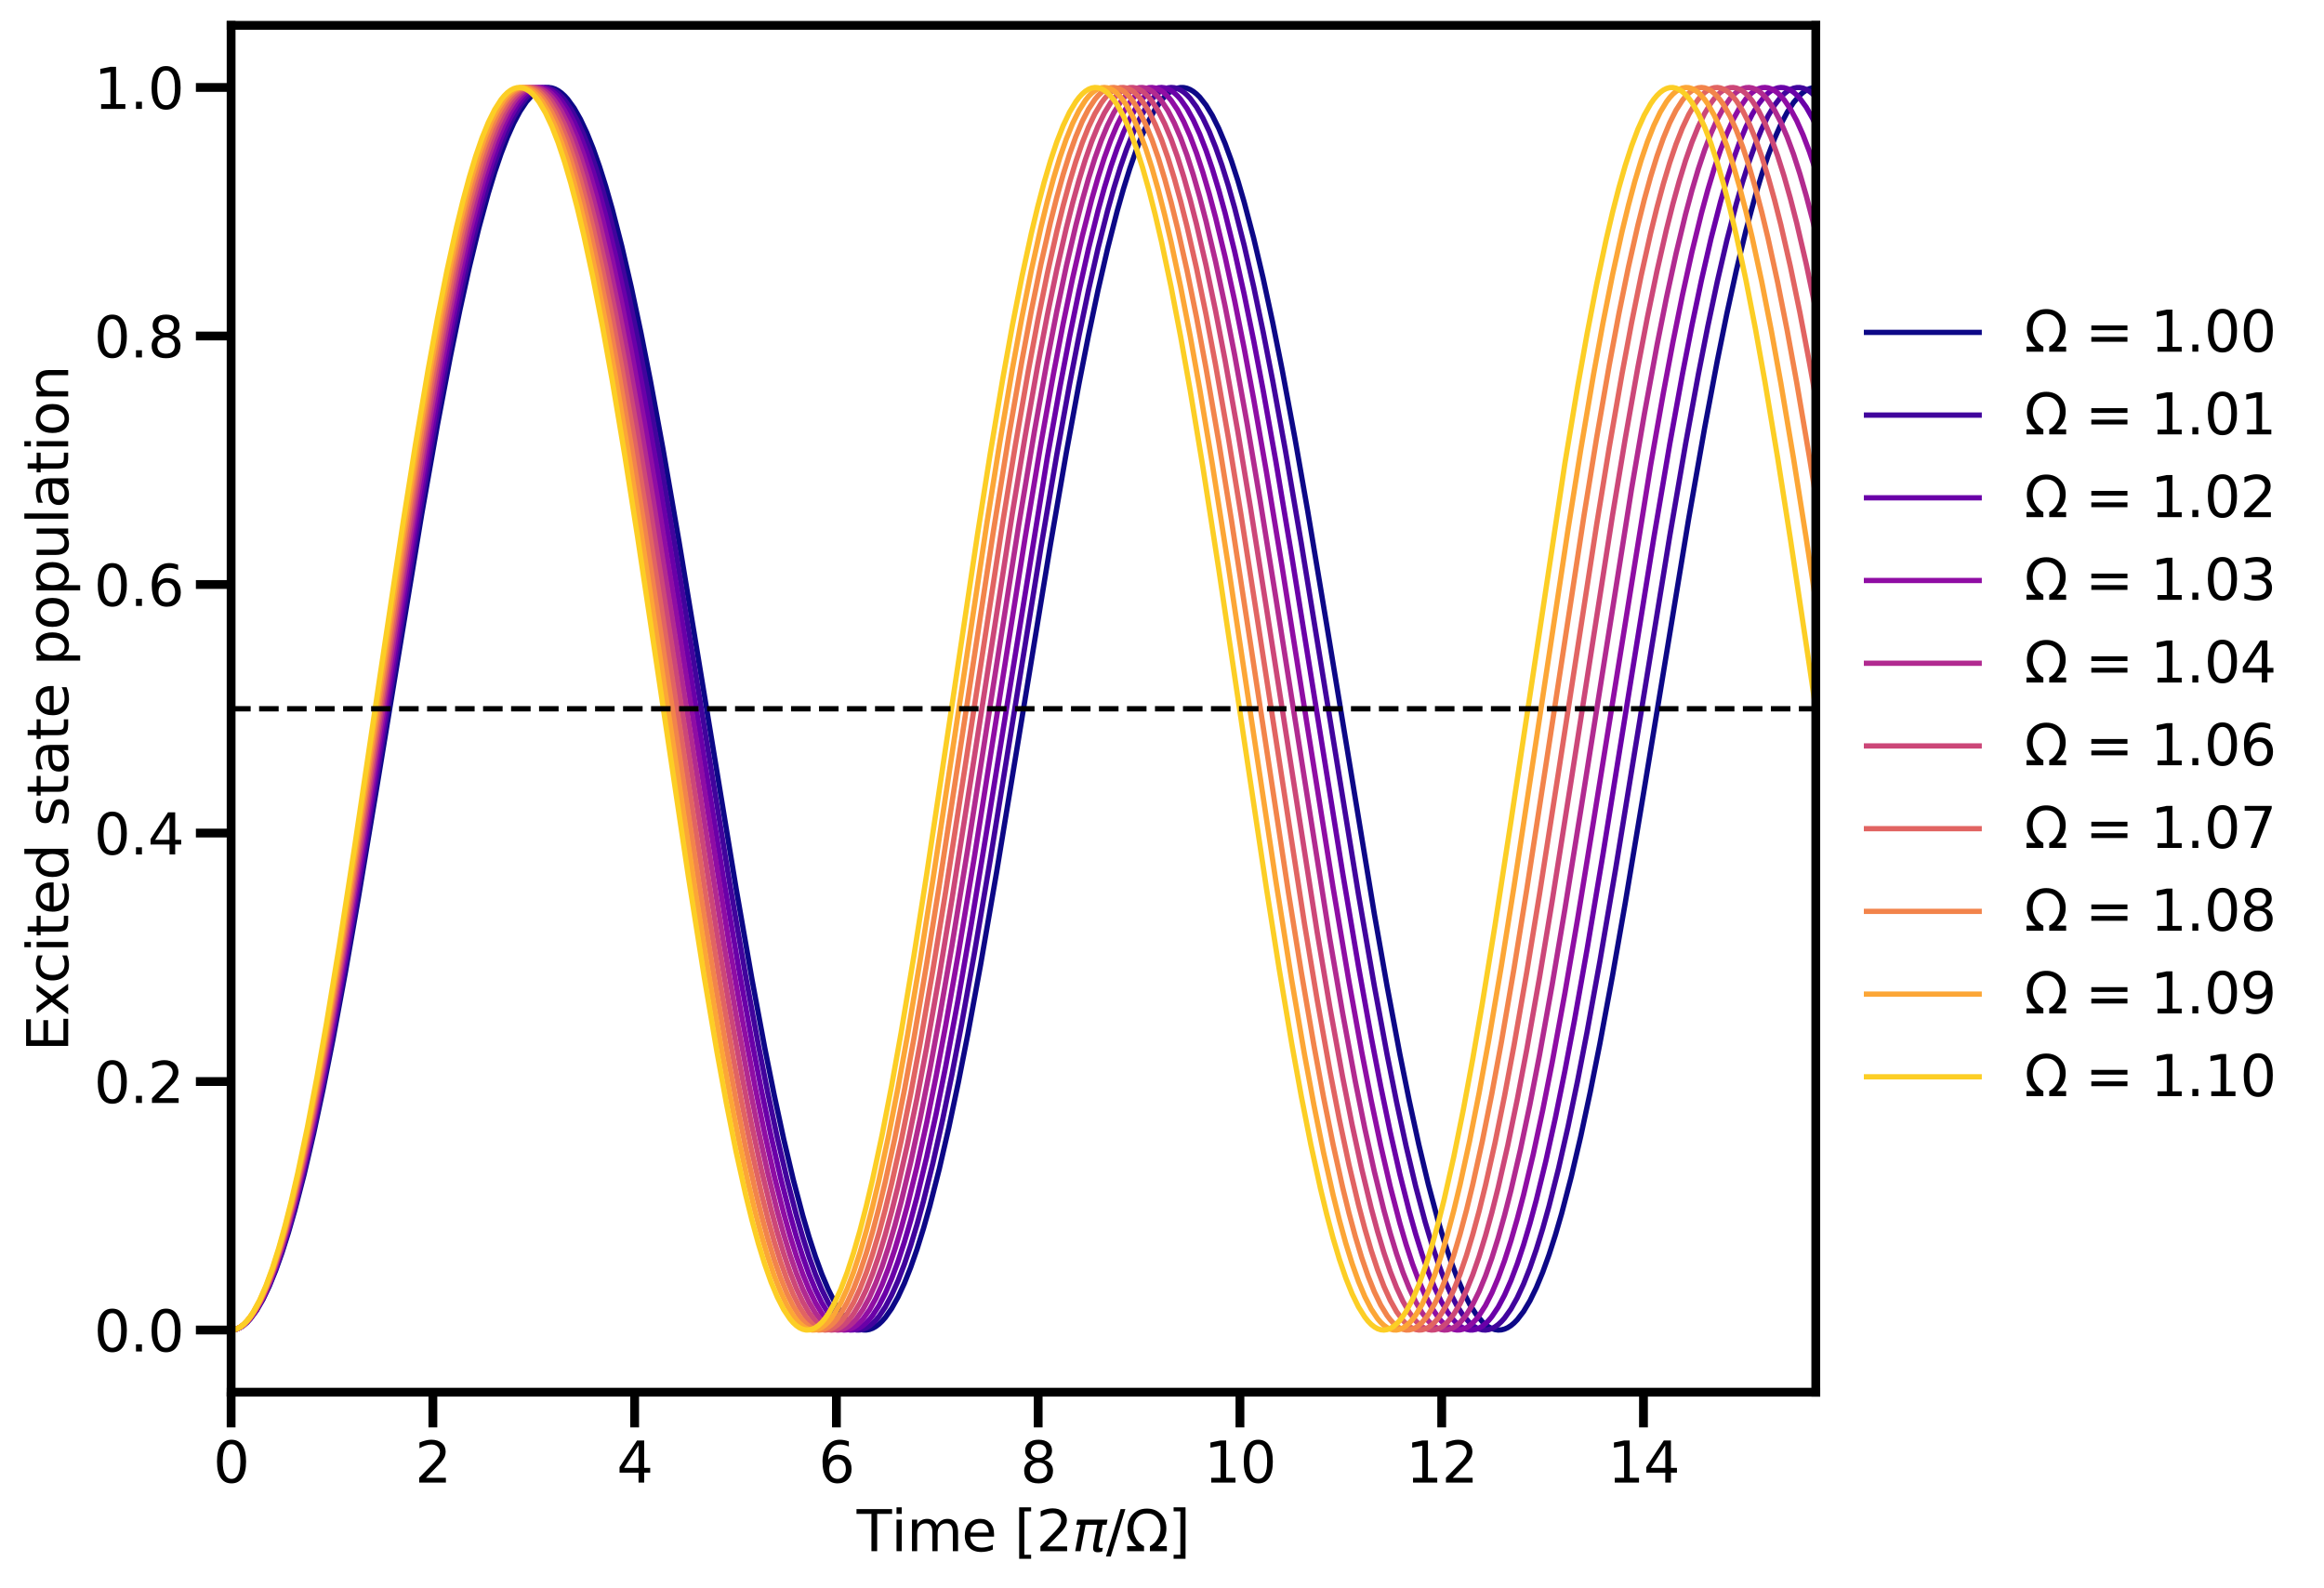 <?xml version="1.0" encoding="utf-8" standalone="no"?>
<!DOCTYPE svg PUBLIC "-//W3C//DTD SVG 1.1//EN"
  "http://www.w3.org/Graphics/SVG/1.1/DTD/svg11.dtd">
<svg xmlns:xlink="http://www.w3.org/1999/xlink" width="659.95pt" height="450.95pt" viewBox="0 0 659.95 450.95" xmlns="http://www.w3.org/2000/svg" version="1.1">
 <defs>
  <style type="text/css">*{stroke-linejoin: round; stroke-linecap: butt}</style>
 </defs>
 <g id="figure_1">
  <g id="patch_1">
   <path d="M 0 450.95 
L 659.95 450.95 
L 659.95 0 
L 0 0 
z
" style="fill: #ffffff"/>
  </g>
  <g id="axes_1">
   <g id="patch_2">
    <path d="M 65.63 395.28 
L 515.63 395.28 
L 515.63 7.2 
L 65.63 7.2 
z
" style="fill: #ffffff"/>
   </g>
   <g id="matplotlib.axis_1">
    <g id="xtick_1">
     <g id="line2d_1">
      <defs>
       <path id="m602309e518" d="M 0 0 
L 0 10 
" style="stroke: #000000; stroke-width: 2.5"/>
      </defs>
      <g>
       <use xlink:href="#m602309e518" x="65.63" y="395.28" style="stroke: #000000; stroke-width: 2.5"/>
      </g>
     </g>
     <g id="text_1">
      <!-- 0 -->
      <g transform="translate(60.54 420.938) scale(0.16 -0.16)">
       <defs>
        <path id="DejaVuSans-30" d="M 2034 4250 
Q 1547 4250 1301 3770 
Q 1056 3291 1056 2328 
Q 1056 1369 1301 889 
Q 1547 409 2034 409 
Q 2525 409 2770 889 
Q 3016 1369 3016 2328 
Q 3016 3291 2770 3770 
Q 2525 4250 2034 4250 
z
M 2034 4750 
Q 2819 4750 3233 4129 
Q 3647 3509 3647 2328 
Q 3647 1150 3233 529 
Q 2819 -91 2034 -91 
Q 1250 -91 836 529 
Q 422 1150 422 2328 
Q 422 3509 836 4129 
Q 1250 4750 2034 4750 
z
" transform="scale(0.016)"/>
       </defs>
       <use xlink:href="#DejaVuSans-30"/>
      </g>
     </g>
    </g>
    <g id="xtick_2">
     <g id="line2d_2">
      <g>
       <use xlink:href="#m602309e518" x="122.926" y="395.28" style="stroke: #000000; stroke-width: 2.5"/>
      </g>
     </g>
     <g id="text_2">
      <!-- 2 -->
      <g transform="translate(117.836 420.938) scale(0.16 -0.16)">
       <defs>
        <path id="DejaVuSans-32" d="M 1228 531 
L 3431 531 
L 3431 0 
L 469 0 
L 469 531 
Q 828 903 1448 1529 
Q 2069 2156 2228 2338 
Q 2531 2678 2651 2914 
Q 2772 3150 2772 3378 
Q 2772 3750 2511 3984 
Q 2250 4219 1831 4219 
Q 1534 4219 1204 4116 
Q 875 4013 500 3803 
L 500 4441 
Q 881 4594 1212 4672 
Q 1544 4750 1819 4750 
Q 2544 4750 2975 4387 
Q 3406 4025 3406 3419 
Q 3406 3131 3298 2873 
Q 3191 2616 2906 2266 
Q 2828 2175 2409 1742 
Q 1991 1309 1228 531 
z
" transform="scale(0.016)"/>
       </defs>
       <use xlink:href="#DejaVuSans-32"/>
      </g>
     </g>
    </g>
    <g id="xtick_3">
     <g id="line2d_3">
      <g>
       <use xlink:href="#m602309e518" x="180.222" y="395.28" style="stroke: #000000; stroke-width: 2.5"/>
      </g>
     </g>
     <g id="text_3">
      <!-- 4 -->
      <g transform="translate(175.132 420.938) scale(0.16 -0.16)">
       <defs>
        <path id="DejaVuSans-34" d="M 2419 4116 
L 825 1625 
L 2419 1625 
L 2419 4116 
z
M 2253 4666 
L 3047 4666 
L 3047 1625 
L 3713 1625 
L 3713 1100 
L 3047 1100 
L 3047 0 
L 2419 0 
L 2419 1100 
L 313 1100 
L 313 1709 
L 2253 4666 
z
" transform="scale(0.016)"/>
       </defs>
       <use xlink:href="#DejaVuSans-34"/>
      </g>
     </g>
    </g>
    <g id="xtick_4">
     <g id="line2d_4">
      <g>
       <use xlink:href="#m602309e518" x="237.517" y="395.28" style="stroke: #000000; stroke-width: 2.5"/>
      </g>
     </g>
     <g id="text_4">
      <!-- 6 -->
      <g transform="translate(232.427 420.938) scale(0.16 -0.16)">
       <defs>
        <path id="DejaVuSans-36" d="M 2113 2584 
Q 1688 2584 1439 2293 
Q 1191 2003 1191 1497 
Q 1191 994 1439 701 
Q 1688 409 2113 409 
Q 2538 409 2786 701 
Q 3034 994 3034 1497 
Q 3034 2003 2786 2293 
Q 2538 2584 2113 2584 
z
M 3366 4563 
L 3366 3988 
Q 3128 4100 2886 4159 
Q 2644 4219 2406 4219 
Q 1781 4219 1451 3797 
Q 1122 3375 1075 2522 
Q 1259 2794 1537 2939 
Q 1816 3084 2150 3084 
Q 2853 3084 3261 2657 
Q 3669 2231 3669 1497 
Q 3669 778 3244 343 
Q 2819 -91 2113 -91 
Q 1303 -91 875 529 
Q 447 1150 447 2328 
Q 447 3434 972 4092 
Q 1497 4750 2381 4750 
Q 2619 4750 2861 4703 
Q 3103 4656 3366 4563 
z
" transform="scale(0.016)"/>
       </defs>
       <use xlink:href="#DejaVuSans-36"/>
      </g>
     </g>
    </g>
    <g id="xtick_5">
     <g id="line2d_5">
      <g>
       <use xlink:href="#m602309e518" x="294.813" y="395.28" style="stroke: #000000; stroke-width: 2.5"/>
      </g>
     </g>
     <g id="text_5">
      <!-- 8 -->
      <g transform="translate(289.723 420.938) scale(0.16 -0.16)">
       <defs>
        <path id="DejaVuSans-38" d="M 2034 2216 
Q 1584 2216 1326 1975 
Q 1069 1734 1069 1313 
Q 1069 891 1326 650 
Q 1584 409 2034 409 
Q 2484 409 2743 651 
Q 3003 894 3003 1313 
Q 3003 1734 2745 1975 
Q 2488 2216 2034 2216 
z
M 1403 2484 
Q 997 2584 770 2862 
Q 544 3141 544 3541 
Q 544 4100 942 4425 
Q 1341 4750 2034 4750 
Q 2731 4750 3128 4425 
Q 3525 4100 3525 3541 
Q 3525 3141 3298 2862 
Q 3072 2584 2669 2484 
Q 3125 2378 3379 2068 
Q 3634 1759 3634 1313 
Q 3634 634 3220 271 
Q 2806 -91 2034 -91 
Q 1263 -91 848 271 
Q 434 634 434 1313 
Q 434 1759 690 2068 
Q 947 2378 1403 2484 
z
M 1172 3481 
Q 1172 3119 1398 2916 
Q 1625 2713 2034 2713 
Q 2441 2713 2670 2916 
Q 2900 3119 2900 3481 
Q 2900 3844 2670 4047 
Q 2441 4250 2034 4250 
Q 1625 4250 1398 4047 
Q 1172 3844 1172 3481 
z
" transform="scale(0.016)"/>
       </defs>
       <use xlink:href="#DejaVuSans-38"/>
      </g>
     </g>
    </g>
    <g id="xtick_6">
     <g id="line2d_6">
      <g>
       <use xlink:href="#m602309e518" x="352.109" y="395.28" style="stroke: #000000; stroke-width: 2.5"/>
      </g>
     </g>
     <g id="text_6">
      <!-- 10 -->
      <g transform="translate(341.929 420.938) scale(0.16 -0.16)">
       <defs>
        <path id="DejaVuSans-31" d="M 794 531 
L 1825 531 
L 1825 4091 
L 703 3866 
L 703 4441 
L 1819 4666 
L 2450 4666 
L 2450 531 
L 3481 531 
L 3481 0 
L 794 0 
L 794 531 
z
" transform="scale(0.016)"/>
       </defs>
       <use xlink:href="#DejaVuSans-31"/>
       <use xlink:href="#DejaVuSans-30" x="63.623"/>
      </g>
     </g>
    </g>
    <g id="xtick_7">
     <g id="line2d_7">
      <g>
       <use xlink:href="#m602309e518" x="409.405" y="395.28" style="stroke: #000000; stroke-width: 2.5"/>
      </g>
     </g>
     <g id="text_7">
      <!-- 12 -->
      <g transform="translate(399.225 420.938) scale(0.16 -0.16)">
       <use xlink:href="#DejaVuSans-31"/>
       <use xlink:href="#DejaVuSans-32" x="63.623"/>
      </g>
     </g>
    </g>
    <g id="xtick_8">
     <g id="line2d_8">
      <g>
       <use xlink:href="#m602309e518" x="466.7" y="395.28" style="stroke: #000000; stroke-width: 2.5"/>
      </g>
     </g>
     <g id="text_8">
      <!-- 14 -->
      <g transform="translate(456.52 420.938) scale(0.16 -0.16)">
       <use xlink:href="#DejaVuSans-31"/>
       <use xlink:href="#DejaVuSans-34" x="63.623"/>
      </g>
     </g>
    </g>
    <g id="text_9">
     <!-- Time [$2\pi/\Omega$] -->
     <g transform="translate(243.27 440.423) scale(0.16 -0.16)">
      <defs>
       <path id="DejaVuSans-54" d="M -19 4666 
L 3928 4666 
L 3928 4134 
L 2272 4134 
L 2272 0 
L 1638 0 
L 1638 4134 
L -19 4134 
L -19 4666 
z
" transform="scale(0.016)"/>
       <path id="DejaVuSans-69" d="M 603 3500 
L 1178 3500 
L 1178 0 
L 603 0 
L 603 3500 
z
M 603 4863 
L 1178 4863 
L 1178 4134 
L 603 4134 
L 603 4863 
z
" transform="scale(0.016)"/>
       <path id="DejaVuSans-6d" d="M 3328 2828 
Q 3544 3216 3844 3400 
Q 4144 3584 4550 3584 
Q 5097 3584 5394 3201 
Q 5691 2819 5691 2113 
L 5691 0 
L 5113 0 
L 5113 2094 
Q 5113 2597 4934 2840 
Q 4756 3084 4391 3084 
Q 3944 3084 3684 2787 
Q 3425 2491 3425 1978 
L 3425 0 
L 2847 0 
L 2847 2094 
Q 2847 2600 2669 2842 
Q 2491 3084 2119 3084 
Q 1678 3084 1418 2786 
Q 1159 2488 1159 1978 
L 1159 0 
L 581 0 
L 581 3500 
L 1159 3500 
L 1159 2956 
Q 1356 3278 1631 3431 
Q 1906 3584 2284 3584 
Q 2666 3584 2933 3390 
Q 3200 3197 3328 2828 
z
" transform="scale(0.016)"/>
       <path id="DejaVuSans-65" d="M 3597 1894 
L 3597 1613 
L 953 1613 
Q 991 1019 1311 708 
Q 1631 397 2203 397 
Q 2534 397 2845 478 
Q 3156 559 3463 722 
L 3463 178 
Q 3153 47 2828 -22 
Q 2503 -91 2169 -91 
Q 1331 -91 842 396 
Q 353 884 353 1716 
Q 353 2575 817 3079 
Q 1281 3584 2069 3584 
Q 2775 3584 3186 3129 
Q 3597 2675 3597 1894 
z
M 3022 2063 
Q 3016 2534 2758 2815 
Q 2500 3097 2075 3097 
Q 1594 3097 1305 2825 
Q 1016 2553 972 2059 
L 3022 2063 
z
" transform="scale(0.016)"/>
       <path id="DejaVuSans-20" transform="scale(0.016)"/>
       <path id="DejaVuSans-5b" d="M 550 4863 
L 1875 4863 
L 1875 4416 
L 1125 4416 
L 1125 -397 
L 1875 -397 
L 1875 -844 
L 550 -844 
L 550 4863 
z
" transform="scale(0.016)"/>
       <path id="DejaVuSans-Oblique-3c0" d="M 584 3500 
L 3938 3500 
L 3825 2925 
L 3384 2925 
L 2966 775 
Q 2922 550 2981 450 
Q 3038 353 3209 353 
Q 3256 353 3325 363 
Q 3397 369 3419 372 
L 3338 -44 
Q 3222 -84 3103 -103 
Q 2981 -122 2866 -122 
Q 2491 -122 2388 81 
Q 2284 288 2391 838 
L 2797 2925 
L 1506 2925 
L 938 0 
L 350 0 
L 919 2925 
L 472 2925 
L 584 3500 
z
" transform="scale(0.016)"/>
       <path id="DejaVuSans-2f" d="M 1625 4666 
L 2156 4666 
L 531 -594 
L 0 -594 
L 1625 4666 
z
" transform="scale(0.016)"/>
       <path id="DejaVuSans-3a9" d="M 4647 556 
L 4647 0 
L 2772 0 
L 2772 556 
Q 3325 859 3634 1378 
Q 3944 1897 3944 2528 
Q 3944 3278 3531 3731 
Q 3119 4184 2444 4184 
Q 1769 4184 1355 3729 
Q 941 3275 941 2528 
Q 941 1897 1250 1378 
Q 1563 859 2119 556 
L 2119 0 
L 244 0 
L 244 556 
L 1241 556 
Q 747 991 519 1456 
Q 294 1922 294 2497 
Q 294 3491 894 4106 
Q 1491 4722 2444 4722 
Q 3391 4722 3994 4106 
Q 4594 3494 4594 2528 
Q 4594 1922 4372 1459 
Q 4150 997 3647 556 
L 4647 556 
z
" transform="scale(0.016)"/>
       <path id="DejaVuSans-5d" d="M 1947 4863 
L 1947 -844 
L 622 -844 
L 622 -397 
L 1369 -397 
L 1369 4416 
L 622 4416 
L 622 4863 
L 1947 4863 
z
" transform="scale(0.016)"/>
      </defs>
      <use xlink:href="#DejaVuSans-54" transform="translate(0 0.016)"/>
      <use xlink:href="#DejaVuSans-69" transform="translate(61.084 0.016)"/>
      <use xlink:href="#DejaVuSans-6d" transform="translate(88.867 0.016)"/>
      <use xlink:href="#DejaVuSans-65" transform="translate(186.279 0.016)"/>
      <use xlink:href="#DejaVuSans-20" transform="translate(247.803 0.016)"/>
      <use xlink:href="#DejaVuSans-5b" transform="translate(279.59 0.016)"/>
      <use xlink:href="#DejaVuSans-32" transform="translate(318.604 0.016)"/>
      <use xlink:href="#DejaVuSans-Oblique-3c0" transform="translate(382.227 0.016)"/>
      <use xlink:href="#DejaVuSans-2f" transform="translate(442.432 0.016)"/>
      <use xlink:href="#DejaVuSans-3a9" transform="translate(476.123 0.016)"/>
      <use xlink:href="#DejaVuSans-5d" transform="translate(552.539 0.016)"/>
     </g>
    </g>
   </g>
   <g id="matplotlib.axis_2">
    <g id="ytick_1">
     <g id="line2d_9">
      <defs>
       <path id="m4898967c58" d="M 0 0 
L -10 0 
" style="stroke: #000000; stroke-width: 2.5"/>
      </defs>
      <g>
       <use xlink:href="#m4898967c58" x="65.63" y="377.64" style="stroke: #000000; stroke-width: 2.5"/>
      </g>
     </g>
     <g id="text_10">
      <!-- 0.0 -->
      <g transform="translate(26.685 383.719) scale(0.16 -0.16)">
       <defs>
        <path id="DejaVuSans-2e" d="M 684 794 
L 1344 794 
L 1344 0 
L 684 0 
L 684 794 
z
" transform="scale(0.016)"/>
       </defs>
       <use xlink:href="#DejaVuSans-30"/>
       <use xlink:href="#DejaVuSans-2e" x="63.623"/>
       <use xlink:href="#DejaVuSans-30" x="95.41"/>
      </g>
     </g>
    </g>
    <g id="ytick_2">
     <g id="line2d_10">
      <g>
       <use xlink:href="#m4898967c58" x="65.63" y="307.08" style="stroke: #000000; stroke-width: 2.5"/>
      </g>
     </g>
     <g id="text_11">
      <!-- 0.2 -->
      <g transform="translate(26.685 313.159) scale(0.16 -0.16)">
       <use xlink:href="#DejaVuSans-30"/>
       <use xlink:href="#DejaVuSans-2e" x="63.623"/>
       <use xlink:href="#DejaVuSans-32" x="95.41"/>
      </g>
     </g>
    </g>
    <g id="ytick_3">
     <g id="line2d_11">
      <g>
       <use xlink:href="#m4898967c58" x="65.63" y="236.52" style="stroke: #000000; stroke-width: 2.5"/>
      </g>
     </g>
     <g id="text_12">
      <!-- 0.4 -->
      <g transform="translate(26.685 242.599) scale(0.16 -0.16)">
       <use xlink:href="#DejaVuSans-30"/>
       <use xlink:href="#DejaVuSans-2e" x="63.623"/>
       <use xlink:href="#DejaVuSans-34" x="95.41"/>
      </g>
     </g>
    </g>
    <g id="ytick_4">
     <g id="line2d_12">
      <g>
       <use xlink:href="#m4898967c58" x="65.63" y="165.96" style="stroke: #000000; stroke-width: 2.5"/>
      </g>
     </g>
     <g id="text_13">
      <!-- 0.6 -->
      <g transform="translate(26.685 172.039) scale(0.16 -0.16)">
       <use xlink:href="#DejaVuSans-30"/>
       <use xlink:href="#DejaVuSans-2e" x="63.623"/>
       <use xlink:href="#DejaVuSans-36" x="95.41"/>
      </g>
     </g>
    </g>
    <g id="ytick_5">
     <g id="line2d_13">
      <g>
       <use xlink:href="#m4898967c58" x="65.63" y="95.4" style="stroke: #000000; stroke-width: 2.5"/>
      </g>
     </g>
     <g id="text_14">
      <!-- 0.8 -->
      <g transform="translate(26.685 101.479) scale(0.16 -0.16)">
       <use xlink:href="#DejaVuSans-30"/>
       <use xlink:href="#DejaVuSans-2e" x="63.623"/>
       <use xlink:href="#DejaVuSans-38" x="95.41"/>
      </g>
     </g>
    </g>
    <g id="ytick_6">
     <g id="line2d_14">
      <g>
       <use xlink:href="#m4898967c58" x="65.63" y="24.84" style="stroke: #000000; stroke-width: 2.5"/>
      </g>
     </g>
     <g id="text_15">
      <!-- 1.0 -->
      <g transform="translate(26.685 30.919) scale(0.16 -0.16)">
       <use xlink:href="#DejaVuSans-31"/>
       <use xlink:href="#DejaVuSans-2e" x="63.623"/>
       <use xlink:href="#DejaVuSans-30" x="95.41"/>
      </g>
     </g>
    </g>
    <g id="text_16">
     <!-- Excited state population -->
     <g transform="translate(19.358 298.57) rotate(-90) scale(0.16 -0.16)">
      <defs>
       <path id="DejaVuSans-45" d="M 628 4666 
L 3578 4666 
L 3578 4134 
L 1259 4134 
L 1259 2753 
L 3481 2753 
L 3481 2222 
L 1259 2222 
L 1259 531 
L 3634 531 
L 3634 0 
L 628 0 
L 628 4666 
z
" transform="scale(0.016)"/>
       <path id="DejaVuSans-78" d="M 3513 3500 
L 2247 1797 
L 3578 0 
L 2900 0 
L 1881 1375 
L 863 0 
L 184 0 
L 1544 1831 
L 300 3500 
L 978 3500 
L 1906 2253 
L 2834 3500 
L 3513 3500 
z
" transform="scale(0.016)"/>
       <path id="DejaVuSans-63" d="M 3122 3366 
L 3122 2828 
Q 2878 2963 2633 3030 
Q 2388 3097 2138 3097 
Q 1578 3097 1268 2742 
Q 959 2388 959 1747 
Q 959 1106 1268 751 
Q 1578 397 2138 397 
Q 2388 397 2633 464 
Q 2878 531 3122 666 
L 3122 134 
Q 2881 22 2623 -34 
Q 2366 -91 2075 -91 
Q 1284 -91 818 406 
Q 353 903 353 1747 
Q 353 2603 823 3093 
Q 1294 3584 2113 3584 
Q 2378 3584 2631 3529 
Q 2884 3475 3122 3366 
z
" transform="scale(0.016)"/>
       <path id="DejaVuSans-74" d="M 1172 4494 
L 1172 3500 
L 2356 3500 
L 2356 3053 
L 1172 3053 
L 1172 1153 
Q 1172 725 1289 603 
Q 1406 481 1766 481 
L 2356 481 
L 2356 0 
L 1766 0 
Q 1100 0 847 248 
Q 594 497 594 1153 
L 594 3053 
L 172 3053 
L 172 3500 
L 594 3500 
L 594 4494 
L 1172 4494 
z
" transform="scale(0.016)"/>
       <path id="DejaVuSans-64" d="M 2906 2969 
L 2906 4863 
L 3481 4863 
L 3481 0 
L 2906 0 
L 2906 525 
Q 2725 213 2448 61 
Q 2172 -91 1784 -91 
Q 1150 -91 751 415 
Q 353 922 353 1747 
Q 353 2572 751 3078 
Q 1150 3584 1784 3584 
Q 2172 3584 2448 3432 
Q 2725 3281 2906 2969 
z
M 947 1747 
Q 947 1113 1208 752 
Q 1469 391 1925 391 
Q 2381 391 2643 752 
Q 2906 1113 2906 1747 
Q 2906 2381 2643 2742 
Q 2381 3103 1925 3103 
Q 1469 3103 1208 2742 
Q 947 2381 947 1747 
z
" transform="scale(0.016)"/>
       <path id="DejaVuSans-73" d="M 2834 3397 
L 2834 2853 
Q 2591 2978 2328 3040 
Q 2066 3103 1784 3103 
Q 1356 3103 1142 2972 
Q 928 2841 928 2578 
Q 928 2378 1081 2264 
Q 1234 2150 1697 2047 
L 1894 2003 
Q 2506 1872 2764 1633 
Q 3022 1394 3022 966 
Q 3022 478 2636 193 
Q 2250 -91 1575 -91 
Q 1294 -91 989 -36 
Q 684 19 347 128 
L 347 722 
Q 666 556 975 473 
Q 1284 391 1588 391 
Q 1994 391 2212 530 
Q 2431 669 2431 922 
Q 2431 1156 2273 1281 
Q 2116 1406 1581 1522 
L 1381 1569 
Q 847 1681 609 1914 
Q 372 2147 372 2553 
Q 372 3047 722 3315 
Q 1072 3584 1716 3584 
Q 2034 3584 2315 3537 
Q 2597 3491 2834 3397 
z
" transform="scale(0.016)"/>
       <path id="DejaVuSans-61" d="M 2194 1759 
Q 1497 1759 1228 1600 
Q 959 1441 959 1056 
Q 959 750 1161 570 
Q 1363 391 1709 391 
Q 2188 391 2477 730 
Q 2766 1069 2766 1631 
L 2766 1759 
L 2194 1759 
z
M 3341 1997 
L 3341 0 
L 2766 0 
L 2766 531 
Q 2569 213 2275 61 
Q 1981 -91 1556 -91 
Q 1019 -91 701 211 
Q 384 513 384 1019 
Q 384 1609 779 1909 
Q 1175 2209 1959 2209 
L 2766 2209 
L 2766 2266 
Q 2766 2663 2505 2880 
Q 2244 3097 1772 3097 
Q 1472 3097 1187 3025 
Q 903 2953 641 2809 
L 641 3341 
Q 956 3463 1253 3523 
Q 1550 3584 1831 3584 
Q 2591 3584 2966 3190 
Q 3341 2797 3341 1997 
z
" transform="scale(0.016)"/>
       <path id="DejaVuSans-70" d="M 1159 525 
L 1159 -1331 
L 581 -1331 
L 581 3500 
L 1159 3500 
L 1159 2969 
Q 1341 3281 1617 3432 
Q 1894 3584 2278 3584 
Q 2916 3584 3314 3078 
Q 3713 2572 3713 1747 
Q 3713 922 3314 415 
Q 2916 -91 2278 -91 
Q 1894 -91 1617 61 
Q 1341 213 1159 525 
z
M 3116 1747 
Q 3116 2381 2855 2742 
Q 2594 3103 2138 3103 
Q 1681 3103 1420 2742 
Q 1159 2381 1159 1747 
Q 1159 1113 1420 752 
Q 1681 391 2138 391 
Q 2594 391 2855 752 
Q 3116 1113 3116 1747 
z
" transform="scale(0.016)"/>
       <path id="DejaVuSans-6f" d="M 1959 3097 
Q 1497 3097 1228 2736 
Q 959 2375 959 1747 
Q 959 1119 1226 758 
Q 1494 397 1959 397 
Q 2419 397 2687 759 
Q 2956 1122 2956 1747 
Q 2956 2369 2687 2733 
Q 2419 3097 1959 3097 
z
M 1959 3584 
Q 2709 3584 3137 3096 
Q 3566 2609 3566 1747 
Q 3566 888 3137 398 
Q 2709 -91 1959 -91 
Q 1206 -91 779 398 
Q 353 888 353 1747 
Q 353 2609 779 3096 
Q 1206 3584 1959 3584 
z
" transform="scale(0.016)"/>
       <path id="DejaVuSans-75" d="M 544 1381 
L 544 3500 
L 1119 3500 
L 1119 1403 
Q 1119 906 1312 657 
Q 1506 409 1894 409 
Q 2359 409 2629 706 
Q 2900 1003 2900 1516 
L 2900 3500 
L 3475 3500 
L 3475 0 
L 2900 0 
L 2900 538 
Q 2691 219 2414 64 
Q 2138 -91 1772 -91 
Q 1169 -91 856 284 
Q 544 659 544 1381 
z
M 1991 3584 
L 1991 3584 
z
" transform="scale(0.016)"/>
       <path id="DejaVuSans-6c" d="M 603 4863 
L 1178 4863 
L 1178 0 
L 603 0 
L 603 4863 
z
" transform="scale(0.016)"/>
       <path id="DejaVuSans-6e" d="M 3513 2113 
L 3513 0 
L 2938 0 
L 2938 2094 
Q 2938 2591 2744 2837 
Q 2550 3084 2163 3084 
Q 1697 3084 1428 2787 
Q 1159 2491 1159 1978 
L 1159 0 
L 581 0 
L 581 3500 
L 1159 3500 
L 1159 2956 
Q 1366 3272 1645 3428 
Q 1925 3584 2291 3584 
Q 2894 3584 3203 3211 
Q 3513 2838 3513 2113 
z
" transform="scale(0.016)"/>
      </defs>
      <use xlink:href="#DejaVuSans-45"/>
      <use xlink:href="#DejaVuSans-78" x="63.184"/>
      <use xlink:href="#DejaVuSans-63" x="120.613"/>
      <use xlink:href="#DejaVuSans-69" x="175.594"/>
      <use xlink:href="#DejaVuSans-74" x="203.377"/>
      <use xlink:href="#DejaVuSans-65" x="242.586"/>
      <use xlink:href="#DejaVuSans-64" x="304.109"/>
      <use xlink:href="#DejaVuSans-20" x="367.586"/>
      <use xlink:href="#DejaVuSans-73" x="399.373"/>
      <use xlink:href="#DejaVuSans-74" x="451.473"/>
      <use xlink:href="#DejaVuSans-61" x="490.682"/>
      <use xlink:href="#DejaVuSans-74" x="551.961"/>
      <use xlink:href="#DejaVuSans-65" x="591.17"/>
      <use xlink:href="#DejaVuSans-20" x="652.693"/>
      <use xlink:href="#DejaVuSans-70" x="684.48"/>
      <use xlink:href="#DejaVuSans-6f" x="747.957"/>
      <use xlink:href="#DejaVuSans-70" x="809.139"/>
      <use xlink:href="#DejaVuSans-75" x="872.615"/>
      <use xlink:href="#DejaVuSans-6c" x="935.994"/>
      <use xlink:href="#DejaVuSans-61" x="963.777"/>
      <use xlink:href="#DejaVuSans-74" x="1025.057"/>
      <use xlink:href="#DejaVuSans-69" x="1064.266"/>
      <use xlink:href="#DejaVuSans-6f" x="1092.049"/>
      <use xlink:href="#DejaVuSans-6e" x="1153.23"/>
     </g>
    </g>
   </g>
   <g id="line2d_15">
    <path d="M 65.63 377.64 
L 66.532 377.553 
L 67.434 377.291 
L 68.335 376.854 
L 69.237 376.243 
L 70.139 375.46 
L 71.041 374.503 
L 72.844 372.076 
L 74.648 368.972 
L 76.452 365.203 
L 78.255 360.785 
L 80.059 355.735 
L 81.862 350.072 
L 83.666 343.82 
L 86.371 333.391 
L 89.077 321.783 
L 91.782 309.102 
L 94.488 295.46 
L 98.095 275.986 
L 101.702 255.328 
L 107.113 222.842 
L 119.738 146.096 
L 124.247 120.514 
L 127.854 101.456 
L 130.56 88.183 
L 133.265 75.919 
L 135.971 64.771 
L 138.676 54.839 
L 140.48 48.938 
L 142.283 43.64 
L 144.087 38.967 
L 145.891 34.936 
L 147.694 31.565 
L 149.498 28.866 
L 151.301 26.85 
L 152.203 26.101 
L 153.105 25.525 
L 154.007 25.123 
L 154.909 24.896 
L 155.81 24.843 
L 156.712 24.966 
L 157.614 25.263 
L 158.516 25.734 
L 159.418 26.379 
L 160.319 27.198 
L 161.221 28.189 
L 163.025 30.684 
L 164.828 33.855 
L 166.632 37.689 
L 168.436 42.172 
L 170.239 47.284 
L 172.043 53.007 
L 173.846 59.317 
L 176.552 69.828 
L 179.257 81.51 
L 181.963 94.259 
L 184.668 107.961 
L 188.275 127.502 
L 192.784 153.532 
L 198.195 186.265 
L 209.017 252.147 
L 213.526 277.991 
L 217.133 297.33 
L 219.838 310.851 
L 222.544 323.395 
L 225.249 334.851 
L 227.955 345.116 
L 229.758 351.253 
L 231.562 356.795 
L 233.365 361.72 
L 235.169 366.01 
L 236.973 369.646 
L 238.776 372.616 
L 240.58 374.906 
L 241.482 375.794 
L 242.384 376.509 
L 243.285 377.05 
L 244.187 377.416 
L 245.089 377.609 
L 245.991 377.626 
L 246.893 377.469 
L 247.794 377.137 
L 248.696 376.631 
L 249.598 375.951 
L 250.5 375.098 
L 251.402 374.072 
L 253.205 371.509 
L 255.009 368.271 
L 256.812 364.371 
L 258.616 359.825 
L 260.42 354.651 
L 262.223 348.868 
L 264.027 342.501 
L 266.732 331.909 
L 269.438 320.152 
L 272.143 307.336 
L 274.848 293.574 
L 278.456 273.968 
L 282.965 247.878 
L 289.277 209.566 
L 298.295 154.602 
L 302.804 128.512 
L 306.412 108.906 
L 309.117 95.144 
L 311.822 82.328 
L 314.528 70.571 
L 317.233 59.979 
L 319.037 53.612 
L 320.84 47.829 
L 322.644 42.655 
L 324.448 38.109 
L 326.251 34.209 
L 328.055 30.971 
L 329.858 28.408 
L 330.76 27.382 
L 331.662 26.529 
L 332.564 25.849 
L 333.466 25.343 
L 334.367 25.011 
L 335.269 24.854 
L 336.171 24.871 
L 337.073 25.064 
L 337.975 25.43 
L 338.876 25.971 
L 339.778 26.686 
L 340.68 27.574 
L 342.484 29.864 
L 344.287 32.834 
L 346.091 36.47 
L 347.895 40.76 
L 349.698 45.685 
L 351.502 51.227 
L 353.305 57.364 
L 356.011 67.629 
L 358.716 79.085 
L 361.422 91.629 
L 364.127 105.15 
L 367.734 124.489 
L 371.341 145.042 
L 376.752 177.435 
L 390.279 259.539 
L 393.887 279.985 
L 397.494 299.185 
L 400.199 312.583 
L 402.905 324.988 
L 405.61 336.291 
L 408.315 346.39 
L 410.119 352.409 
L 411.923 357.83 
L 413.726 362.629 
L 415.53 366.79 
L 417.333 370.294 
L 419.137 373.129 
L 420.941 375.282 
L 421.842 376.101 
L 422.744 376.746 
L 423.646 377.217 
L 424.548 377.514 
L 425.45 377.637 
L 426.351 377.584 
L 427.253 377.357 
L 428.155 376.955 
L 429.057 376.379 
L 429.959 375.63 
L 430.86 374.708 
L 432.664 372.349 
L 434.468 369.313 
L 436.271 365.61 
L 438.075 361.256 
L 439.878 356.268 
L 441.682 350.665 
L 443.486 344.471 
L 446.191 334.124 
L 448.897 322.592 
L 451.602 309.979 
L 454.307 296.397 
L 457.915 276.99 
L 461.522 256.384 
L 466.933 223.944 
L 479.558 147.152 
L 484.067 121.503 
L 487.674 102.373 
L 490.379 89.038 
L 493.085 76.703 
L 495.79 65.477 
L 498.496 55.462 
L 500.299 49.501 
L 502.103 44.142 
L 503.907 39.405 
L 505.71 35.31 
L 507.514 31.872 
L 509.317 29.105 
L 511.121 27.02 
L 512.023 26.237 
L 512.925 25.626 
L 513.826 25.189 
L 514.728 24.927 
L 515.63 24.84 
L 515.63 24.84 
" clip-path="url(#p0c4644993e)" style="fill: none; stroke: #0d0887; stroke-width: 1.5; stroke-linecap: square"/>
   </g>
   <g id="line2d_16">
    <path d="M 65.63 377.64 
L 66.532 377.551 
L 67.434 377.283 
L 68.335 376.836 
L 69.237 376.212 
L 70.139 375.411 
L 71.041 374.433 
L 72.844 371.952 
L 74.648 368.78 
L 76.452 364.929 
L 78.255 360.415 
L 80.059 355.256 
L 81.862 349.473 
L 83.666 343.09 
L 86.371 332.446 
L 89.077 320.607 
L 91.782 307.681 
L 94.488 293.785 
L 98.095 273.968 
L 102.604 247.581 
L 108.917 208.827 
L 117.935 153.294 
L 122.444 126.998 
L 126.051 107.281 
L 128.756 93.476 
L 131.462 80.652 
L 134.167 68.926 
L 136.872 58.406 
L 138.676 52.11 
L 140.48 46.419 
L 142.283 41.354 
L 144.087 36.937 
L 145.891 33.186 
L 147.694 30.116 
L 149.498 27.738 
L 150.4 26.813 
L 151.301 26.064 
L 152.203 25.493 
L 153.105 25.099 
L 154.007 24.884 
L 154.909 24.848 
L 155.81 24.99 
L 156.712 25.311 
L 157.614 25.81 
L 158.516 26.487 
L 159.418 27.341 
L 160.319 28.371 
L 162.123 30.955 
L 163.927 34.229 
L 165.73 38.179 
L 167.534 42.79 
L 169.337 48.043 
L 171.141 53.916 
L 172.945 60.387 
L 175.65 71.153 
L 178.355 83.105 
L 181.061 96.132 
L 183.766 110.118 
L 187.373 130.033 
L 191.883 156.509 
L 198.195 195.318 
L 207.213 250.787 
L 211.722 276.99 
L 215.329 296.604 
L 218.035 310.319 
L 220.74 323.039 
L 223.446 334.65 
L 226.151 345.045 
L 227.955 351.253 
L 229.758 356.853 
L 231.562 361.822 
L 233.365 366.141 
L 235.169 369.793 
L 236.973 372.761 
L 238.776 375.035 
L 239.678 375.908 
L 240.58 376.604 
L 241.482 377.123 
L 242.384 377.463 
L 243.285 377.625 
L 244.187 377.609 
L 245.089 377.413 
L 245.991 377.039 
L 246.893 376.487 
L 247.794 375.758 
L 248.696 374.852 
L 249.598 373.77 
L 251.402 371.083 
L 253.205 367.708 
L 255.009 363.658 
L 256.812 358.951 
L 258.616 353.604 
L 260.42 347.641 
L 262.223 341.084 
L 264.929 330.196 
L 267.634 318.133 
L 270.339 305.005 
L 273.045 290.932 
L 276.652 270.92 
L 281.161 244.358 
L 287.474 205.497 
L 295.59 155.495 
L 300.099 129.075 
L 303.706 109.221 
L 306.412 95.292 
L 309.117 82.328 
L 311.822 70.447 
L 314.528 59.758 
L 316.331 53.342 
L 318.135 47.526 
L 319.939 42.332 
L 321.742 37.782 
L 323.546 33.894 
L 325.349 30.684 
L 327.153 28.165 
L 328.055 27.168 
L 328.957 26.347 
L 329.858 25.703 
L 330.76 25.238 
L 331.662 24.95 
L 332.564 24.841 
L 333.466 24.911 
L 334.367 25.159 
L 335.269 25.586 
L 336.171 26.19 
L 337.073 26.972 
L 337.975 27.931 
L 339.778 30.373 
L 341.582 33.508 
L 343.386 37.322 
L 345.189 41.8 
L 346.993 46.924 
L 348.796 52.673 
L 350.6 59.024 
L 353.305 69.622 
L 356.011 81.419 
L 358.716 94.308 
L 361.422 108.171 
L 365.029 127.951 
L 369.538 154.304 
L 374.949 187.434 
L 385.77 253.975 
L 390.279 279.985 
L 393.887 299.39 
L 396.592 312.917 
L 399.297 325.427 
L 402.003 336.805 
L 404.708 346.949 
L 406.512 352.979 
L 408.315 358.394 
L 410.119 363.173 
L 411.923 367.295 
L 413.726 370.745 
L 415.53 373.509 
L 417.333 375.574 
L 418.235 376.342 
L 419.137 376.933 
L 420.039 377.346 
L 420.941 377.581 
L 421.842 377.637 
L 422.744 377.514 
L 423.646 377.213 
L 424.548 376.733 
L 425.45 376.076 
L 426.351 375.242 
L 427.253 374.231 
L 429.057 371.685 
L 430.86 368.449 
L 432.664 364.535 
L 434.468 359.96 
L 436.271 354.742 
L 438.075 348.902 
L 439.878 342.464 
L 442.584 331.743 
L 445.289 319.833 
L 447.995 306.843 
L 450.7 292.89 
L 454.307 273.011 
L 458.816 246.568 
L 465.129 207.779 
L 474.147 152.286 
L 478.656 126.048 
L 482.263 106.395 
L 484.969 92.647 
L 487.674 79.888 
L 490.379 68.235 
L 493.085 57.793 
L 494.889 51.553 
L 496.692 45.919 
L 498.496 40.914 
L 500.299 36.559 
L 502.103 32.87 
L 503.907 29.864 
L 505.71 27.552 
L 506.612 26.66 
L 507.514 25.944 
L 508.416 25.406 
L 509.317 25.045 
L 510.219 24.864 
L 511.121 24.861 
L 512.023 25.037 
L 512.925 25.391 
L 513.826 25.923 
L 514.728 26.633 
L 515.63 27.52 
L 515.63 27.52 
" clip-path="url(#p0c4644993e)" style="fill: none; stroke: #41049d; stroke-width: 1.5; stroke-linecap: square"/>
   </g>
   <g id="line2d_17">
    <path d="M 65.63 377.64 
L 66.532 377.549 
L 67.434 377.275 
L 68.335 376.819 
L 69.237 376.181 
L 70.139 375.362 
L 71.041 374.362 
L 72.844 371.827 
L 74.648 368.586 
L 76.452 364.652 
L 78.255 360.041 
L 80.059 354.772 
L 81.862 348.868 
L 83.666 342.353 
L 86.371 331.494 
L 89.077 319.421 
L 91.782 306.249 
L 94.488 292.098 
L 98.095 271.938 
L 102.604 245.135 
L 108.917 205.867 
L 117.033 155.316 
L 121.542 128.625 
L 125.149 108.59 
L 127.854 94.553 
L 130.56 81.51 
L 133.265 69.581 
L 135.971 58.878 
L 137.774 52.474 
L 139.578 46.686 
L 141.382 41.537 
L 143.185 37.05 
L 144.989 33.243 
L 146.792 30.131 
L 148.596 27.727 
L 149.498 26.795 
L 150.4 26.042 
L 151.301 25.472 
L 152.203 25.083 
L 153.105 24.876 
L 154.007 24.852 
L 154.909 25.011 
L 155.81 25.353 
L 156.712 25.876 
L 157.614 26.581 
L 158.516 27.467 
L 159.418 28.532 
L 161.221 31.199 
L 163.025 34.569 
L 164.828 38.63 
L 166.632 43.364 
L 168.436 48.752 
L 170.239 54.77 
L 172.043 61.396 
L 174.748 72.41 
L 177.454 84.624 
L 180.159 97.924 
L 182.864 112.186 
L 186.472 132.468 
L 190.981 159.38 
L 197.293 198.71 
L 205.41 249.186 
L 209.919 275.762 
L 213.526 295.668 
L 216.231 309.59 
L 218.937 322.502 
L 221.642 334.286 
L 224.347 344.83 
L 226.151 351.123 
L 227.955 356.795 
L 229.758 361.822 
L 231.562 366.185 
L 233.365 369.865 
L 235.169 372.847 
L 236.973 375.118 
L 237.874 375.985 
L 238.776 376.67 
L 239.678 377.173 
L 240.58 377.495 
L 241.482 377.634 
L 242.384 377.59 
L 243.285 377.364 
L 244.187 376.955 
L 245.089 376.365 
L 245.991 375.593 
L 246.893 374.64 
L 247.794 373.509 
L 249.598 370.711 
L 251.402 367.212 
L 253.205 363.025 
L 255.009 358.169 
L 256.812 352.663 
L 258.616 346.53 
L 260.42 339.796 
L 263.125 328.628 
L 265.83 316.273 
L 268.536 302.848 
L 272.143 283.499 
L 275.75 262.788 
L 280.259 235.51 
L 297.394 129.977 
L 301.001 109.854 
L 303.706 95.736 
L 306.412 82.601 
L 309.117 70.571 
L 311.822 59.758 
L 313.626 53.275 
L 315.43 47.405 
L 317.233 42.172 
L 319.037 37.597 
L 320.84 33.7 
L 322.644 30.497 
L 324.448 28 
L 325.349 27.02 
L 326.251 26.221 
L 327.153 25.603 
L 328.055 25.167 
L 328.957 24.913 
L 329.858 24.841 
L 330.76 24.952 
L 331.662 25.246 
L 332.564 25.722 
L 333.466 26.379 
L 334.367 27.218 
L 335.269 28.237 
L 337.073 30.811 
L 338.876 34.09 
L 340.68 38.062 
L 342.484 42.709 
L 344.287 48.012 
L 346.091 53.95 
L 347.895 60.498 
L 350.6 71.403 
L 353.305 83.517 
L 356.011 96.728 
L 358.716 110.911 
L 362.323 131.107 
L 366.832 157.943 
L 373.145 197.23 
L 381.261 247.759 
L 385.77 274.417 
L 389.377 294.414 
L 392.083 308.417 
L 394.788 321.423 
L 397.494 333.309 
L 400.199 343.965 
L 402.003 350.337 
L 403.806 356.091 
L 405.61 361.204 
L 407.414 365.655 
L 409.217 369.425 
L 411.021 372.498 
L 412.824 374.863 
L 413.726 375.776 
L 414.628 376.509 
L 415.53 377.06 
L 416.432 377.429 
L 417.333 377.615 
L 418.235 377.619 
L 419.137 377.44 
L 420.039 377.079 
L 420.941 376.536 
L 421.842 375.812 
L 422.744 374.906 
L 423.646 373.821 
L 425.45 371.116 
L 427.253 367.708 
L 429.057 363.61 
L 430.86 358.84 
L 432.664 353.417 
L 434.468 347.365 
L 436.271 340.707 
L 438.977 329.647 
L 441.682 317.392 
L 444.388 304.055 
L 447.093 289.76 
L 450.7 269.443 
L 455.209 242.501 
L 461.522 203.153 
L 469.638 152.701 
L 474.147 126.159 
L 477.754 106.291 
L 480.46 92.404 
L 483.165 79.53 
L 485.87 67.79 
L 488.576 57.292 
L 490.379 51.033 
L 492.183 45.395 
L 493.987 40.403 
L 495.79 36.077 
L 497.594 32.435 
L 499.398 29.491 
L 501.201 27.259 
L 502.103 26.412 
L 503.005 25.747 
L 503.907 25.263 
L 504.808 24.961 
L 505.71 24.842 
L 506.612 24.906 
L 507.514 25.152 
L 508.416 25.58 
L 509.317 26.19 
L 510.219 26.982 
L 511.121 27.954 
L 512.925 30.435 
L 514.728 33.623 
L 515.63 35.478 
L 515.63 35.478 
" clip-path="url(#p0c4644993e)" style="fill: none; stroke: #6a00a8; stroke-width: 1.5; stroke-linecap: square"/>
   </g>
   <g id="line2d_18">
    <path d="M 65.63 377.64 
L 66.532 377.547 
L 67.434 377.267 
L 68.335 376.801 
L 69.237 376.149 
L 70.139 375.312 
L 71.041 374.291 
L 72.844 371.701 
L 74.648 368.39 
L 76.452 364.371 
L 78.255 359.663 
L 80.059 354.284 
L 81.862 348.257 
L 83.666 341.609 
L 86.371 330.532 
L 89.077 318.225 
L 91.782 304.805 
L 94.488 290.4 
L 98.095 269.898 
L 102.604 242.681 
L 108.917 202.906 
L 117.033 151.93 
L 121.542 125.156 
L 125.149 105.15 
L 127.854 91.194 
L 130.56 78.286 
L 133.265 66.547 
L 135.971 56.09 
L 137.774 49.88 
L 139.578 44.311 
L 141.382 39.405 
L 143.185 35.185 
L 144.989 31.667 
L 146.792 28.866 
L 147.694 27.738 
L 148.596 26.795 
L 149.498 26.035 
L 150.4 25.461 
L 151.301 25.073 
L 152.203 24.871 
L 153.105 24.856 
L 154.007 25.028 
L 154.909 25.386 
L 155.81 25.93 
L 156.712 26.66 
L 157.614 27.574 
L 158.516 28.672 
L 160.319 31.414 
L 162.123 34.875 
L 163.927 39.039 
L 165.73 43.89 
L 167.534 49.407 
L 169.337 55.566 
L 171.141 62.341 
L 173.846 73.597 
L 176.552 86.066 
L 179.257 99.632 
L 182.864 119.2 
L 186.472 140.155 
L 190.981 167.757 
L 207.213 269.045 
L 210.82 289.6 
L 214.428 308.662 
L 217.133 321.783 
L 219.838 333.758 
L 222.544 344.471 
L 224.347 350.862 
L 226.151 356.62 
L 227.955 361.72 
L 229.758 366.141 
L 231.562 369.865 
L 233.365 372.876 
L 235.169 375.16 
L 236.071 376.026 
L 236.973 376.708 
L 237.874 377.204 
L 238.776 377.514 
L 239.678 377.638 
L 240.58 377.574 
L 241.482 377.325 
L 242.384 376.889 
L 243.285 376.267 
L 244.187 375.46 
L 245.089 374.468 
L 246.893 371.937 
L 248.696 368.683 
L 250.5 364.721 
L 252.303 360.068 
L 254.107 354.742 
L 255.911 348.767 
L 257.714 342.168 
L 260.42 331.16 
L 263.125 318.917 
L 265.83 305.553 
L 268.536 291.197 
L 272.143 270.749 
L 276.652 243.58 
L 282.965 203.831 
L 291.081 152.819 
L 295.59 125.992 
L 299.197 105.928 
L 301.903 91.919 
L 304.608 78.951 
L 307.313 67.146 
L 310.019 56.618 
L 311.822 50.358 
L 313.626 44.736 
L 315.43 39.776 
L 317.233 35.499 
L 319.037 31.924 
L 320.84 29.065 
L 321.742 27.908 
L 322.644 26.934 
L 323.546 26.145 
L 324.448 25.541 
L 325.349 25.123 
L 326.251 24.891 
L 327.153 24.846 
L 328.055 24.988 
L 328.957 25.316 
L 329.858 25.83 
L 330.76 26.529 
L 331.662 27.414 
L 332.564 28.482 
L 334.367 31.166 
L 336.171 34.569 
L 337.975 38.678 
L 339.778 43.474 
L 341.582 48.938 
L 343.386 55.046 
L 345.189 61.773 
L 347.895 72.96 
L 350.6 85.367 
L 353.305 98.877 
L 356.011 113.361 
L 359.618 133.948 
L 364.127 161.24 
L 371.341 206.792 
L 378.556 251.97 
L 383.065 278.657 
L 386.672 298.568 
L 389.377 312.439 
L 392.083 325.252 
L 394.788 336.884 
L 397.494 347.226 
L 399.297 353.355 
L 401.101 358.84 
L 402.905 363.658 
L 404.708 367.789 
L 406.512 371.215 
L 408.315 373.923 
L 409.217 375.003 
L 410.119 375.899 
L 411.021 376.611 
L 411.923 377.137 
L 412.824 377.477 
L 413.726 377.63 
L 414.628 377.597 
L 415.53 377.377 
L 416.432 376.971 
L 417.333 376.379 
L 418.235 375.602 
L 419.137 374.64 
L 420.039 373.495 
L 421.842 370.66 
L 423.646 367.107 
L 425.45 362.853 
L 427.253 357.915 
L 429.057 352.314 
L 430.86 346.074 
L 432.664 339.221 
L 435.369 327.857 
L 438.075 315.288 
L 440.78 301.634 
L 444.388 281.966 
L 447.995 260.934 
L 452.504 233.268 
L 468.736 132.071 
L 472.343 111.601 
L 475.049 97.226 
L 477.754 83.839 
L 480.46 71.571 
L 483.165 60.535 
L 484.969 53.916 
L 486.772 47.921 
L 488.576 42.574 
L 490.379 37.898 
L 492.183 33.914 
L 493.987 30.637 
L 495.79 28.082 
L 496.692 27.079 
L 497.594 26.26 
L 498.496 25.626 
L 499.398 25.178 
L 500.299 24.916 
L 501.201 24.841 
L 502.103 24.952 
L 503.005 25.25 
L 503.907 25.734 
L 504.808 26.404 
L 505.71 27.259 
L 506.612 28.298 
L 508.416 30.923 
L 510.219 34.269 
L 512.023 38.321 
L 513.826 43.062 
L 515.63 48.473 
L 515.63 48.473 
" clip-path="url(#p0c4644993e)" style="fill: none; stroke: #8f0da4; stroke-width: 1.5; stroke-linecap: square"/>
   </g>
   <g id="line2d_19">
    <path d="M 65.63 377.64 
L 66.532 377.545 
L 67.434 377.259 
L 68.335 376.783 
L 69.237 376.117 
L 70.139 375.262 
L 71.041 374.219 
L 72.844 371.573 
L 74.648 368.192 
L 76.452 364.088 
L 78.255 359.281 
L 80.059 353.79 
L 81.862 347.641 
L 83.666 340.858 
L 86.371 329.563 
L 89.077 317.02 
L 91.782 303.352 
L 94.488 288.691 
L 98.095 267.847 
L 102.604 240.218 
L 109.818 194.147 
L 116.131 154.126 
L 120.64 126.942 
L 124.247 106.603 
L 126.953 92.404 
L 129.658 79.263 
L 132.363 67.307 
L 135.069 56.653 
L 136.872 50.326 
L 138.676 44.65 
L 140.48 39.652 
L 142.283 35.352 
L 144.087 31.769 
L 145.891 28.919 
L 146.792 27.772 
L 147.694 26.813 
L 148.596 26.042 
L 149.498 25.461 
L 150.4 25.07 
L 151.301 24.869 
L 152.203 24.859 
L 153.105 25.04 
L 154.007 25.41 
L 154.909 25.971 
L 155.81 26.722 
L 156.712 27.661 
L 157.614 28.788 
L 159.418 31.599 
L 161.221 35.143 
L 163.025 39.405 
L 164.828 44.367 
L 166.632 50.007 
L 168.436 56.301 
L 170.239 63.221 
L 172.945 74.709 
L 175.65 87.427 
L 178.355 101.252 
L 181.963 121.173 
L 185.57 142.476 
L 190.079 170.487 
L 205.41 267.275 
L 209.017 288.155 
L 212.624 307.533 
L 215.329 320.88 
L 218.035 333.063 
L 220.74 343.965 
L 222.544 350.468 
L 224.347 356.327 
L 226.151 361.515 
L 227.955 366.01 
L 229.758 369.793 
L 231.562 372.847 
L 233.365 375.16 
L 234.267 376.035 
L 235.169 376.721 
L 236.071 377.217 
L 236.973 377.523 
L 237.874 377.639 
L 238.776 377.564 
L 239.678 377.298 
L 240.58 376.842 
L 241.482 376.197 
L 242.384 375.362 
L 243.285 374.339 
L 245.089 371.733 
L 246.893 368.39 
L 248.696 364.324 
L 250.5 359.554 
L 252.303 354.099 
L 254.107 347.984 
L 255.911 341.234 
L 258.616 329.985 
L 261.321 317.485 
L 264.027 303.854 
L 266.732 289.226 
L 270.339 268.417 
L 274.848 240.819 
L 282.063 194.763 
L 289.277 149.153 
L 293.786 122.274 
L 297.394 102.271 
L 300.099 88.373 
L 302.804 75.572 
L 305.51 63.992 
L 307.313 57.007 
L 309.117 50.646 
L 310.921 44.935 
L 312.724 39.9 
L 314.528 35.563 
L 316.331 31.941 
L 318.135 29.051 
L 319.037 27.885 
L 319.939 26.906 
L 320.84 26.115 
L 321.742 25.514 
L 322.644 25.103 
L 323.546 24.881 
L 324.448 24.851 
L 325.349 25.011 
L 326.251 25.362 
L 327.153 25.903 
L 328.055 26.633 
L 328.957 27.552 
L 329.858 28.659 
L 331.662 31.431 
L 333.466 34.936 
L 335.269 39.161 
L 337.073 44.086 
L 338.876 49.69 
L 340.68 55.95 
L 342.484 62.837 
L 345.189 74.28 
L 347.895 86.957 
L 350.6 100.745 
L 354.207 120.623 
L 357.814 141.894 
L 362.323 169.88 
L 377.654 266.702 
L 381.261 287.617 
L 384.868 307.04 
L 387.574 320.425 
L 390.279 332.652 
L 392.985 343.602 
L 394.788 350.138 
L 396.592 356.032 
L 398.396 361.256 
L 400.199 365.788 
L 402.003 369.61 
L 403.806 372.703 
L 405.61 375.056 
L 406.512 375.951 
L 407.414 376.657 
L 408.315 377.173 
L 409.217 377.5 
L 410.119 377.636 
L 411.021 377.581 
L 411.923 377.336 
L 412.824 376.9 
L 413.726 376.274 
L 414.628 375.46 
L 415.53 374.456 
L 416.432 373.266 
L 418.235 370.329 
L 420.039 366.662 
L 421.842 362.279 
L 423.646 357.2 
L 425.45 351.447 
L 427.253 345.045 
L 429.057 338.021 
L 431.762 326.387 
L 434.468 313.537 
L 437.173 299.595 
L 440.78 279.543 
L 444.388 258.139 
L 448.897 230.047 
L 463.325 138.768 
L 466.933 117.674 
L 470.54 98.024 
L 473.245 84.439 
L 475.951 71.99 
L 478.656 60.796 
L 480.46 54.086 
L 482.263 48.012 
L 484.067 42.601 
L 485.87 37.875 
L 487.674 33.855 
L 489.478 30.559 
L 491.281 28 
L 492.183 27.001 
L 493.085 26.19 
L 493.987 25.569 
L 494.889 25.137 
L 495.79 24.896 
L 496.692 24.845 
L 497.594 24.985 
L 498.496 25.316 
L 499.398 25.836 
L 500.299 26.546 
L 501.201 27.445 
L 502.103 28.532 
L 503.907 31.265 
L 505.71 34.732 
L 507.514 38.918 
L 509.317 43.807 
L 511.121 49.376 
L 512.925 55.601 
L 514.728 62.456 
L 515.63 66.11 
L 515.63 66.11 
" clip-path="url(#p0c4644993e)" style="fill: none; stroke: #b12a90; stroke-width: 1.5; stroke-linecap: square"/>
   </g>
   <g id="line2d_20">
    <path d="M 65.63 377.64 
L 66.532 377.543 
L 67.434 377.251 
L 68.335 376.764 
L 69.237 376.084 
L 70.139 375.211 
L 71.041 374.146 
L 72.844 371.444 
L 74.648 367.991 
L 76.452 363.802 
L 78.255 358.895 
L 80.059 353.292 
L 81.862 347.018 
L 83.666 340.101 
L 86.371 328.585 
L 89.077 315.805 
L 91.782 301.888 
L 94.488 286.971 
L 98.095 265.785 
L 102.604 237.747 
L 110.72 185.282 
L 116.131 150.806 
L 120.64 123.546 
L 124.247 103.244 
L 126.953 89.133 
L 129.658 76.136 
L 132.363 64.381 
L 134.167 57.292 
L 135.971 50.839 
L 137.774 45.05 
L 139.578 39.95 
L 141.382 35.563 
L 143.185 31.907 
L 144.989 28.998 
L 145.891 27.828 
L 146.792 26.85 
L 147.694 26.064 
L 148.596 25.472 
L 149.498 25.073 
L 150.4 24.869 
L 151.301 24.86 
L 152.203 25.045 
L 153.105 25.425 
L 154.007 26 
L 154.909 26.767 
L 155.81 27.727 
L 156.712 28.879 
L 158.516 31.752 
L 160.319 35.373 
L 162.123 39.726 
L 163.927 44.793 
L 165.73 50.55 
L 167.534 56.972 
L 169.337 64.031 
L 172.043 75.745 
L 174.748 88.705 
L 177.454 102.783 
L 181.061 123.047 
L 184.668 144.691 
L 189.177 173.103 
L 203.606 265.268 
L 207.213 286.485 
L 210.82 306.199 
L 213.526 319.787 
L 216.231 332.199 
L 218.937 343.31 
L 220.74 349.94 
L 222.544 355.913 
L 224.347 361.204 
L 226.151 365.788 
L 227.955 369.646 
L 229.758 372.761 
L 231.562 375.118 
L 232.464 376.01 
L 233.365 376.708 
L 234.267 377.213 
L 235.169 377.523 
L 236.071 377.639 
L 236.973 377.56 
L 237.874 377.287 
L 238.776 376.819 
L 239.678 376.157 
L 240.58 375.302 
L 241.482 374.255 
L 242.384 373.017 
L 244.187 369.974 
L 245.991 366.185 
L 247.794 361.669 
L 249.598 356.444 
L 251.402 350.534 
L 253.205 343.965 
L 255.009 336.766 
L 257.714 324.856 
L 260.42 311.719 
L 263.125 297.485 
L 266.732 277.046 
L 270.339 255.269 
L 275.75 220.942 
L 287.474 145.745 
L 291.081 124.044 
L 294.688 103.706 
L 297.394 89.563 
L 300.099 76.528 
L 302.804 64.732 
L 304.608 57.614 
L 306.412 51.13 
L 308.215 45.309 
L 310.019 40.176 
L 311.822 35.754 
L 313.626 32.063 
L 315.43 29.119 
L 316.331 27.931 
L 317.233 26.934 
L 318.135 26.13 
L 319.037 25.519 
L 319.939 25.103 
L 320.84 24.88 
L 321.742 24.852 
L 322.644 25.02 
L 323.546 25.381 
L 324.448 25.937 
L 325.349 26.686 
L 326.251 27.628 
L 327.153 28.762 
L 328.957 31.599 
L 330.76 35.185 
L 332.564 39.504 
L 334.367 44.537 
L 336.171 50.262 
L 337.975 56.653 
L 339.778 63.683 
L 342.484 75.356 
L 345.189 88.278 
L 347.895 102.322 
L 351.502 122.55 
L 355.109 144.166 
L 359.618 172.555 
L 374.047 264.75 
L 377.654 285.999 
L 381.261 305.752 
L 383.967 319.375 
L 386.672 331.826 
L 389.377 342.98 
L 391.181 349.64 
L 392.985 355.645 
L 394.788 360.969 
L 396.592 365.587 
L 398.396 369.48 
L 400.199 372.63 
L 402.003 375.024 
L 402.905 375.934 
L 403.806 376.65 
L 404.708 377.173 
L 405.61 377.502 
L 406.512 377.637 
L 407.414 377.576 
L 408.315 377.321 
L 409.217 376.871 
L 410.119 376.228 
L 411.021 375.391 
L 411.923 374.362 
L 412.824 373.142 
L 414.628 370.135 
L 416.432 366.381 
L 418.235 361.899 
L 420.039 356.707 
L 421.842 350.829 
L 423.646 344.291 
L 425.45 337.121 
L 428.155 325.252 
L 430.86 312.151 
L 433.566 297.95 
L 437.173 277.547 
L 440.78 255.798 
L 446.191 221.494 
L 457.915 146.272 
L 461.522 124.544 
L 465.129 104.169 
L 467.834 89.993 
L 470.54 76.922 
L 473.245 65.084 
L 475.049 57.937 
L 476.852 51.422 
L 478.656 45.569 
L 480.46 40.403 
L 482.263 35.947 
L 484.067 32.221 
L 485.87 29.241 
L 486.772 28.035 
L 487.674 27.02 
L 488.576 26.198 
L 489.478 25.569 
L 490.379 25.134 
L 491.281 24.893 
L 492.183 24.847 
L 493.085 24.995 
L 493.987 25.339 
L 494.889 25.876 
L 495.79 26.607 
L 496.692 27.531 
L 497.594 28.646 
L 499.398 31.447 
L 501.201 34.998 
L 503.005 39.283 
L 504.808 44.283 
L 506.612 49.975 
L 508.416 56.336 
L 510.219 63.336 
L 512.925 74.967 
L 515.63 87.852 
L 515.63 87.852 
" clip-path="url(#p0c4644993e)" style="fill: none; stroke: #cc4778; stroke-width: 1.5; stroke-linecap: square"/>
   </g>
   <g id="line2d_21">
    <path d="M 65.63 377.64 
L 66.532 377.541 
L 67.434 377.242 
L 68.335 376.746 
L 69.237 376.051 
L 70.139 375.16 
L 71.041 374.072 
L 71.943 372.79 
L 73.746 369.646 
L 75.55 365.744 
L 77.353 361.1 
L 79.157 355.735 
L 80.961 349.674 
L 82.764 342.943 
L 84.568 335.574 
L 87.273 323.395 
L 89.979 309.979 
L 92.684 295.46 
L 96.291 274.642 
L 99.899 252.502 
L 105.309 217.69 
L 116.131 147.505 
L 119.738 125.49 
L 123.345 104.84 
L 126.051 90.473 
L 128.756 77.228 
L 131.462 65.241 
L 133.265 58.009 
L 135.069 51.422 
L 136.872 45.511 
L 138.676 40.302 
L 140.48 35.818 
L 142.283 32.081 
L 144.087 29.105 
L 144.989 27.908 
L 145.891 26.906 
L 146.792 26.101 
L 147.694 25.493 
L 148.596 25.083 
L 149.498 24.871 
L 150.4 24.859 
L 151.301 25.045 
L 152.203 25.43 
L 153.105 26.014 
L 154.007 26.795 
L 154.909 27.772 
L 155.81 28.945 
L 157.614 31.872 
L 159.418 35.563 
L 161.221 40 
L 163.025 45.165 
L 164.828 51.033 
L 166.632 57.578 
L 168.436 64.771 
L 171.141 76.703 
L 173.846 89.897 
L 176.552 104.221 
L 180.159 124.822 
L 183.766 146.8 
L 189.177 181.476 
L 200.901 257.438 
L 204.508 279.322 
L 208.115 299.8 
L 210.82 314.012 
L 213.526 327.081 
L 216.231 338.874 
L 218.035 345.968 
L 219.838 352.409 
L 221.642 358.169 
L 223.446 363.221 
L 225.249 367.544 
L 227.053 371.116 
L 228.856 373.923 
L 229.758 375.035 
L 230.66 375.951 
L 231.562 376.67 
L 232.464 377.191 
L 233.365 377.514 
L 234.267 377.638 
L 235.169 377.564 
L 236.071 377.291 
L 236.973 376.819 
L 237.874 376.149 
L 238.776 375.282 
L 239.678 374.219 
L 240.58 372.961 
L 242.384 369.865 
L 244.187 366.01 
L 245.991 361.411 
L 247.794 356.091 
L 249.598 350.072 
L 251.402 343.383 
L 253.205 336.052 
L 255.911 323.929 
L 258.616 310.561 
L 261.321 296.085 
L 264.929 275.314 
L 268.536 253.21 
L 273.947 218.427 
L 284.768 148.21 
L 288.375 126.159 
L 291.983 105.461 
L 294.688 91.05 
L 297.394 77.756 
L 300.099 65.714 
L 301.903 58.442 
L 303.706 51.815 
L 305.51 45.86 
L 307.313 40.607 
L 309.117 36.077 
L 310.921 32.292 
L 312.724 29.269 
L 313.626 28.047 
L 314.528 27.02 
L 315.43 26.19 
L 316.331 25.558 
L 317.233 25.123 
L 318.135 24.887 
L 319.037 24.85 
L 319.939 25.011 
L 320.84 25.372 
L 321.742 25.93 
L 322.644 26.686 
L 323.546 27.639 
L 324.448 28.788 
L 326.251 31.667 
L 328.055 35.31 
L 329.858 39.701 
L 331.662 44.821 
L 333.466 50.646 
L 335.269 57.15 
L 337.073 64.303 
L 339.778 76.18 
L 342.484 89.324 
L 345.189 103.603 
L 348.796 124.155 
L 352.404 146.096 
L 356.913 174.871 
L 370.44 262.325 
L 374.047 283.935 
L 377.654 304.055 
L 380.359 317.948 
L 383.065 330.658 
L 385.77 342.056 
L 387.574 348.868 
L 389.377 355.015 
L 391.181 360.468 
L 392.985 365.203 
L 394.788 369.2 
L 396.592 372.439 
L 398.396 374.906 
L 399.297 375.847 
L 400.199 376.591 
L 401.101 377.137 
L 402.003 377.485 
L 402.905 377.634 
L 403.806 377.584 
L 404.708 377.336 
L 405.61 376.889 
L 406.512 376.243 
L 407.414 375.401 
L 408.315 374.362 
L 409.217 373.129 
L 411.021 370.081 
L 412.824 366.273 
L 414.628 361.72 
L 416.432 356.444 
L 418.235 350.468 
L 420.039 343.82 
L 421.842 336.529 
L 424.548 324.459 
L 427.253 311.141 
L 429.959 296.708 
L 433.566 275.986 
L 437.173 253.917 
L 442.584 219.163 
L 453.406 148.917 
L 457.013 126.83 
L 460.62 106.083 
L 463.325 91.629 
L 466.031 78.286 
L 468.736 66.189 
L 470.54 58.878 
L 472.343 52.209 
L 474.147 46.212 
L 475.951 40.914 
L 477.754 36.339 
L 479.558 32.506 
L 481.361 29.435 
L 482.263 28.189 
L 483.165 27.138 
L 484.067 26.283 
L 484.969 25.626 
L 485.87 25.167 
L 486.772 24.906 
L 487.674 24.843 
L 488.576 24.98 
L 489.478 25.316 
L 490.379 25.849 
L 491.281 26.581 
L 492.183 27.509 
L 493.085 28.633 
L 494.889 31.464 
L 496.692 35.06 
L 498.496 39.405 
L 500.299 44.48 
L 502.103 50.262 
L 503.907 56.724 
L 505.71 63.837 
L 508.416 75.659 
L 511.121 88.753 
L 513.826 102.987 
L 515.63 113.04 
L 515.63 113.04 
" clip-path="url(#p0c4644993e)" style="fill: none; stroke: #e16462; stroke-width: 1.5; stroke-linecap: square"/>
   </g>
   <g id="line2d_22">
    <path d="M 65.63 377.64 
L 66.532 377.538 
L 67.434 377.234 
L 68.335 376.727 
L 69.237 376.018 
L 70.139 375.108 
L 71.041 373.998 
L 71.943 372.689 
L 73.746 369.48 
L 75.55 365.498 
L 77.353 360.759 
L 79.157 355.286 
L 80.961 349.104 
L 82.764 342.242 
L 84.568 334.73 
L 87.273 322.323 
L 89.979 308.662 
L 92.684 293.89 
L 96.291 272.729 
L 99.899 250.254 
L 105.309 214.985 
L 115.229 149.919 
L 118.836 127.558 
L 122.444 106.551 
L 125.149 91.919 
L 127.854 78.419 
L 130.56 66.189 
L 132.363 58.806 
L 134.167 52.077 
L 135.971 46.036 
L 137.774 40.709 
L 139.578 36.12 
L 141.382 32.292 
L 143.185 29.241 
L 144.087 28.012 
L 144.989 26.982 
L 145.891 26.153 
L 146.792 25.525 
L 147.694 25.099 
L 148.596 24.876 
L 149.498 24.856 
L 150.4 25.04 
L 151.301 25.425 
L 152.203 26.014 
L 153.105 26.804 
L 154.007 27.794 
L 154.909 28.985 
L 156.712 31.959 
L 158.516 35.712 
L 160.319 40.226 
L 162.123 45.482 
L 163.927 51.455 
L 165.73 58.117 
L 167.534 65.438 
L 170.239 77.58 
L 172.945 91.002 
L 175.65 105.564 
L 179.257 126.494 
L 182.864 148.799 
L 188.275 183.931 
L 199.097 254.858 
L 202.704 277.101 
L 206.311 297.95 
L 209.017 312.439 
L 211.722 325.777 
L 214.428 337.826 
L 216.231 345.081 
L 218.035 351.673 
L 219.838 357.573 
L 221.642 362.754 
L 223.446 367.191 
L 225.249 370.864 
L 227.053 373.757 
L 227.955 374.906 
L 228.856 375.856 
L 229.758 376.604 
L 230.66 377.151 
L 231.562 377.495 
L 232.464 377.636 
L 233.365 377.574 
L 234.267 377.31 
L 235.169 376.842 
L 236.071 376.173 
L 236.973 375.302 
L 237.874 374.231 
L 238.776 372.961 
L 240.58 369.829 
L 242.384 365.921 
L 244.187 361.256 
L 245.991 355.854 
L 247.794 349.74 
L 249.598 342.943 
L 251.402 335.494 
L 254.107 323.173 
L 256.812 309.59 
L 259.518 294.885 
L 263.125 273.799 
L 266.732 251.379 
L 272.143 216.153 
L 282.063 151.042 
L 286.572 123.213 
L 290.179 102.527 
L 292.885 88.183 
L 295.59 75.01 
L 298.295 63.144 
L 300.099 56.02 
L 301.903 49.564 
L 303.706 43.807 
L 305.51 38.774 
L 307.313 34.489 
L 309.117 30.971 
L 310.921 28.237 
L 311.822 27.168 
L 312.724 26.299 
L 313.626 25.632 
L 314.528 25.167 
L 315.43 24.904 
L 316.331 24.844 
L 317.233 24.988 
L 318.135 25.334 
L 319.037 25.883 
L 319.939 26.633 
L 320.84 27.585 
L 321.742 28.736 
L 323.546 31.633 
L 325.349 35.31 
L 327.153 39.751 
L 328.957 44.935 
L 330.76 50.839 
L 332.564 57.435 
L 334.367 64.693 
L 337.073 76.747 
L 339.778 90.089 
L 342.484 104.582 
L 346.091 125.434 
L 349.698 147.681 
L 355.109 182.764 
L 365.931 253.74 
L 369.538 276.041 
L 373.145 296.967 
L 375.85 311.527 
L 378.556 324.944 
L 381.261 337.081 
L 383.065 344.399 
L 384.868 351.058 
L 386.672 357.027 
L 388.476 362.279 
L 390.279 366.79 
L 392.083 370.539 
L 393.887 373.509 
L 394.788 374.697 
L 395.69 375.685 
L 396.592 376.473 
L 397.494 377.06 
L 398.396 377.443 
L 399.297 377.624 
L 400.199 377.602 
L 401.101 377.377 
L 402.003 376.95 
L 402.905 376.32 
L 403.806 375.488 
L 404.708 374.456 
L 405.61 373.225 
L 407.414 370.17 
L 409.217 366.338 
L 411.021 361.746 
L 412.824 356.415 
L 414.628 350.37 
L 416.432 343.638 
L 418.235 336.251 
L 420.941 324.017 
L 423.646 310.512 
L 426.351 295.877 
L 429.959 274.866 
L 433.566 252.502 
L 438.977 217.321 
L 449.798 146.448 
L 453.406 124.266 
L 457.013 103.5 
L 459.718 89.086 
L 462.424 75.832 
L 465.129 63.876 
L 466.933 56.689 
L 468.736 50.166 
L 470.54 44.339 
L 472.343 39.234 
L 474.147 34.875 
L 475.951 31.281 
L 477.754 28.47 
L 478.656 27.362 
L 479.558 26.454 
L 480.46 25.747 
L 481.361 25.242 
L 482.263 24.939 
L 483.165 24.84 
L 484.067 24.944 
L 484.969 25.25 
L 485.87 25.759 
L 486.772 26.47 
L 487.674 27.382 
L 488.576 28.495 
L 489.478 29.806 
L 491.281 33.018 
L 493.085 37.005 
L 494.889 41.747 
L 496.692 47.224 
L 498.496 53.41 
L 500.299 60.275 
L 502.103 67.79 
L 504.808 80.202 
L 507.514 93.867 
L 510.219 108.643 
L 513.826 129.807 
L 515.63 140.908 
L 515.63 140.908 
" clip-path="url(#p0c4644993e)" style="fill: none; stroke: #f2844b; stroke-width: 1.5; stroke-linecap: square"/>
   </g>
   <g id="line2d_23">
    <path d="M 65.63 377.64 
L 66.532 377.536 
L 67.434 377.226 
L 68.335 376.708 
L 69.237 375.985 
L 70.139 375.056 
L 71.041 373.923 
L 71.943 372.587 
L 73.746 369.313 
L 75.55 365.249 
L 77.353 360.415 
L 79.157 354.833 
L 80.961 348.53 
L 82.764 341.534 
L 84.568 333.88 
L 87.273 321.242 
L 89.979 307.336 
L 92.684 292.309 
L 96.291 270.806 
L 100.8 242.141 
L 107.113 200.191 
L 114.327 152.463 
L 118.836 124.266 
L 122.444 103.295 
L 125.149 88.753 
L 127.854 75.399 
L 130.56 63.374 
L 132.363 56.16 
L 134.167 49.627 
L 135.971 43.807 
L 137.774 38.726 
L 139.578 34.408 
L 141.382 30.875 
L 143.185 28.141 
L 144.087 27.079 
L 144.989 26.221 
L 145.891 25.569 
L 146.792 25.123 
L 147.694 24.884 
L 148.596 24.852 
L 149.498 25.028 
L 150.4 25.41 
L 151.301 26 
L 152.203 26.795 
L 153.105 27.794 
L 154.007 28.998 
L 155.81 32.011 
L 157.614 35.818 
L 159.418 40.403 
L 161.221 45.744 
L 163.025 51.815 
L 164.828 58.587 
L 166.632 66.03 
L 169.337 78.374 
L 172.043 92.016 
L 174.748 106.812 
L 178.355 128.063 
L 181.963 150.687 
L 187.373 186.265 
L 197.293 252.029 
L 200.901 274.642 
L 204.508 295.877 
L 207.213 310.658 
L 209.919 324.283 
L 212.624 336.608 
L 214.428 344.038 
L 216.231 350.796 
L 218.035 356.853 
L 219.838 362.178 
L 221.642 366.747 
L 223.446 370.539 
L 225.249 373.535 
L 226.151 374.73 
L 227.053 375.722 
L 227.955 376.509 
L 228.856 377.089 
L 229.758 377.463 
L 230.66 377.63 
L 231.562 377.59 
L 232.464 377.343 
L 233.365 376.889 
L 234.267 376.228 
L 235.169 375.362 
L 236.071 374.291 
L 236.973 373.017 
L 238.776 369.865 
L 240.58 365.921 
L 242.384 361.204 
L 244.187 355.735 
L 245.991 349.54 
L 247.794 342.649 
L 249.598 335.093 
L 252.303 322.592 
L 255.009 308.809 
L 257.714 293.89 
L 261.321 272.503 
L 264.929 249.779 
L 270.339 214.124 
L 280.259 148.446 
L 283.866 125.936 
L 287.474 104.84 
L 290.179 90.185 
L 292.885 76.703 
L 295.59 64.537 
L 297.394 57.221 
L 299.197 50.582 
L 301.001 44.65 
L 302.804 39.455 
L 304.608 35.019 
L 306.412 31.364 
L 308.215 28.507 
L 309.117 27.382 
L 310.019 26.462 
L 310.921 25.747 
L 311.822 25.238 
L 312.724 24.935 
L 313.626 24.84 
L 314.528 24.952 
L 315.43 25.271 
L 316.331 25.797 
L 317.233 26.529 
L 318.135 27.467 
L 319.037 28.608 
L 319.939 29.952 
L 321.742 33.243 
L 323.546 37.322 
L 325.349 42.172 
L 327.153 47.769 
L 328.957 54.086 
L 330.76 61.096 
L 332.564 68.763 
L 335.269 81.419 
L 337.975 95.341 
L 340.68 110.382 
L 344.287 131.901 
L 348.796 160.579 
L 355.109 202.536 
L 362.323 250.254 
L 366.832 278.436 
L 370.44 299.39 
L 373.145 313.917 
L 375.85 327.254 
L 378.556 339.259 
L 380.359 346.46 
L 382.163 352.979 
L 383.967 358.784 
L 385.77 363.85 
L 387.574 368.152 
L 389.377 371.669 
L 391.181 374.386 
L 392.083 375.44 
L 392.985 376.29 
L 393.887 376.933 
L 394.788 377.371 
L 395.69 377.601 
L 396.592 377.624 
L 397.494 377.44 
L 398.396 377.05 
L 399.297 376.452 
L 400.199 375.649 
L 401.101 374.64 
L 402.003 373.429 
L 403.806 370.399 
L 405.61 366.576 
L 407.414 361.975 
L 409.217 356.62 
L 411.021 350.534 
L 412.824 343.747 
L 414.628 336.291 
L 417.333 323.929 
L 420.039 310.27 
L 422.744 295.46 
L 426.351 274.193 
L 429.959 251.556 
L 435.369 215.969 
L 445.289 150.215 
L 448.897 127.614 
L 452.504 106.395 
L 455.209 91.629 
L 457.915 78.021 
L 460.62 65.714 
L 462.424 58.298 
L 464.227 51.553 
L 466.031 45.511 
L 467.834 40.201 
L 469.638 35.648 
L 471.442 31.872 
L 473.245 28.892 
L 474.147 27.705 
L 475.049 26.722 
L 475.951 25.944 
L 476.852 25.372 
L 477.754 25.006 
L 478.656 24.847 
L 479.558 24.896 
L 480.46 25.152 
L 481.361 25.614 
L 482.263 26.283 
L 483.165 27.158 
L 484.067 28.237 
L 484.969 29.519 
L 486.772 32.687 
L 488.576 36.647 
L 490.379 41.38 
L 492.183 46.864 
L 493.987 53.074 
L 495.79 59.979 
L 497.594 67.548 
L 500.299 80.067 
L 503.005 93.867 
L 505.71 108.8 
L 509.317 130.203 
L 512.925 152.938 
L 515.63 170.608 
L 515.63 170.608 
" clip-path="url(#p0c4644993e)" style="fill: none; stroke: #fca636; stroke-width: 1.5; stroke-linecap: square"/>
   </g>
   <g id="line2d_24">
    <path d="M 65.63 377.64 
L 66.532 377.534 
L 67.434 377.217 
L 68.335 376.689 
L 69.237 375.951 
L 70.139 375.003 
L 71.041 373.847 
L 71.943 372.483 
L 73.746 369.143 
L 75.55 364.998 
L 77.353 360.068 
L 79.157 354.376 
L 80.961 347.95 
L 82.764 340.821 
L 84.568 333.022 
L 87.273 320.152 
L 89.979 306.001 
L 92.684 290.719 
L 96.291 268.874 
L 100.8 239.796 
L 108.015 191.25 
L 114.327 149.27 
L 117.935 126.494 
L 121.542 105.15 
L 124.247 90.329 
L 126.953 76.703 
L 129.658 64.42 
L 131.462 57.043 
L 133.265 50.358 
L 135.069 44.395 
L 136.872 39.185 
L 138.676 34.752 
L 140.48 31.117 
L 142.283 28.298 
L 143.185 27.198 
L 144.087 26.307 
L 144.989 25.626 
L 145.891 25.155 
L 146.792 24.896 
L 147.694 24.848 
L 148.596 25.011 
L 149.498 25.386 
L 150.4 25.971 
L 151.301 26.767 
L 152.203 27.772 
L 153.105 28.985 
L 154.909 32.028 
L 156.712 35.883 
L 158.516 40.53 
L 160.319 45.948 
L 162.123 52.11 
L 163.927 58.988 
L 165.73 66.547 
L 168.436 79.085 
L 171.141 92.939 
L 173.846 107.961 
L 177.454 129.525 
L 181.061 152.463 
L 186.472 188.48 
L 195.49 248.948 
L 199.999 277.491 
L 203.606 298.723 
L 206.311 313.442 
L 209.017 326.951 
L 211.722 339.106 
L 213.526 346.39 
L 215.329 352.979 
L 217.133 358.84 
L 218.937 363.945 
L 220.74 368.271 
L 222.544 371.796 
L 224.347 374.503 
L 225.249 375.546 
L 226.151 376.379 
L 227.053 377.003 
L 227.955 377.416 
L 228.856 377.618 
L 229.758 377.609 
L 230.66 377.387 
L 231.562 376.955 
L 232.464 376.312 
L 233.365 375.46 
L 234.267 374.398 
L 235.169 373.129 
L 236.973 369.974 
L 238.776 366.01 
L 240.58 361.256 
L 242.384 355.735 
L 244.187 349.473 
L 245.991 342.501 
L 247.794 334.851 
L 250.5 322.188 
L 253.205 308.221 
L 255.911 293.101 
L 259.518 271.429 
L 263.125 248.414 
L 268.536 212.338 
L 277.554 151.93 
L 281.161 129.019 
L 284.768 107.49 
L 287.474 92.501 
L 290.179 78.685 
L 292.885 66.189 
L 294.688 58.66 
L 296.492 51.815 
L 298.295 45.685 
L 300.099 40.302 
L 301.903 35.69 
L 303.706 31.872 
L 305.51 28.866 
L 306.412 27.672 
L 307.313 26.686 
L 308.215 25.91 
L 309.117 25.343 
L 310.019 24.988 
L 310.921 24.843 
L 311.822 24.911 
L 312.724 25.189 
L 313.626 25.679 
L 314.528 26.379 
L 315.43 27.289 
L 316.331 28.408 
L 317.233 29.733 
L 319.037 33 
L 320.84 37.073 
L 322.644 41.932 
L 324.448 47.556 
L 326.251 53.916 
L 328.055 60.983 
L 329.858 68.722 
L 332.564 81.51 
L 335.269 95.588 
L 337.975 110.805 
L 341.582 132.582 
L 346.091 161.601 
L 353.305 210.121 
L 359.618 252.147 
L 363.225 274.978 
L 366.832 296.397 
L 369.538 311.286 
L 372.243 324.988 
L 374.949 337.357 
L 376.752 344.794 
L 378.556 351.544 
L 380.359 357.573 
L 382.163 362.853 
L 383.967 367.358 
L 385.77 371.066 
L 387.574 373.96 
L 388.476 375.098 
L 389.377 376.026 
L 390.279 376.746 
L 391.181 377.255 
L 392.083 377.553 
L 392.985 377.639 
L 393.887 377.514 
L 394.788 377.178 
L 395.69 376.631 
L 396.592 375.873 
L 397.494 374.906 
L 398.396 373.731 
L 399.297 372.349 
L 401.101 368.972 
L 402.905 364.791 
L 404.708 359.825 
L 406.512 354.099 
L 408.315 347.641 
L 410.119 340.48 
L 412.824 328.5 
L 415.53 315.147 
L 418.235 300.566 
L 420.941 284.914 
L 424.548 262.673 
L 429.057 233.268 
L 444.388 131.56 
L 447.995 109.854 
L 450.7 94.701 
L 453.406 80.697 
L 456.111 67.992 
L 457.915 60.312 
L 459.718 53.309 
L 461.522 47.014 
L 463.325 41.459 
L 465.129 36.669 
L 466.933 32.669 
L 468.736 29.477 
L 469.638 28.189 
L 470.54 27.108 
L 471.442 26.237 
L 472.343 25.575 
L 473.245 25.123 
L 474.147 24.883 
L 475.049 24.854 
L 475.951 25.037 
L 476.852 25.43 
L 477.754 26.035 
L 478.656 26.85 
L 479.558 27.874 
L 480.46 29.105 
L 482.263 32.186 
L 484.067 36.077 
L 485.87 40.76 
L 487.674 46.212 
L 489.478 52.408 
L 491.281 59.317 
L 493.085 66.906 
L 495.79 79.486 
L 498.496 93.378 
L 501.201 108.433 
L 504.808 130.033 
L 508.416 152.997 
L 513.826 189.033 
L 515.63 201.24 
L 515.63 201.24 
" clip-path="url(#p0c4644993e)" style="fill: none; stroke: #fcce25; stroke-width: 1.5; stroke-linecap: square"/>
   </g>
   <g id="LineCollection_1">
    <path d="M 65.63 201.24 
L 515.63 201.24 
" clip-path="url(#p0c4644993e)" style="fill: none; stroke-dasharray: 5.55,2.4; stroke-dashoffset: 0; stroke: #000000; stroke-width: 1.5"/>
   </g>
   <g id="patch_3">
    <path d="M 65.63 395.28 
L 65.63 7.2 
" style="fill: none; stroke: #000000; stroke-width: 2.5; stroke-linejoin: miter; stroke-linecap: square"/>
   </g>
   <g id="patch_4">
    <path d="M 515.63 395.28 
L 515.63 7.2 
" style="fill: none; stroke: #000000; stroke-width: 2.5; stroke-linejoin: miter; stroke-linecap: square"/>
   </g>
   <g id="patch_5">
    <path d="M 65.63 395.28 
L 515.63 395.28 
" style="fill: none; stroke: #000000; stroke-width: 2.5; stroke-linejoin: miter; stroke-linecap: square"/>
   </g>
   <g id="patch_6">
    <path d="M 65.63 7.2 
L 515.63 7.2 
" style="fill: none; stroke: #000000; stroke-width: 2.5; stroke-linejoin: miter; stroke-linecap: square"/>
   </g>
   <g id="legend_1">
    <g id="line2d_25">
     <path d="M 530.03 94.373 
L 546.03 94.373 
L 562.03 94.373 
" style="fill: none; stroke: #0d0887; stroke-width: 1.5; stroke-linecap: square"/>
    </g>
    <g id="text_17">
     <!-- $\Omega$ = 1.00 -->
     <g transform="translate(574.83 99.972) scale(0.16 -0.16)">
      <defs>
       <path id="DejaVuSans-3d" d="M 678 2906 
L 4684 2906 
L 4684 2381 
L 678 2381 
L 678 2906 
z
M 678 1631 
L 4684 1631 
L 4684 1100 
L 678 1100 
L 678 1631 
z
" transform="scale(0.016)"/>
      </defs>
      <use xlink:href="#DejaVuSans-3a9" transform="translate(0 0.781)"/>
      <use xlink:href="#DejaVuSans-20" transform="translate(76.416 0.781)"/>
      <use xlink:href="#DejaVuSans-3d" transform="translate(108.203 0.781)"/>
      <use xlink:href="#DejaVuSans-20" transform="translate(191.992 0.781)"/>
      <use xlink:href="#DejaVuSans-31" transform="translate(223.779 0.781)"/>
      <use xlink:href="#DejaVuSans-2e" transform="translate(287.402 0.781)"/>
      <use xlink:href="#DejaVuSans-30" transform="translate(319.189 0.781)"/>
      <use xlink:href="#DejaVuSans-30" transform="translate(382.812 0.781)"/>
     </g>
    </g>
    <g id="line2d_26">
     <path d="M 530.03 117.858 
L 546.03 117.858 
L 562.03 117.858 
" style="fill: none; stroke: #41049d; stroke-width: 1.5; stroke-linecap: square"/>
    </g>
    <g id="text_18">
     <!-- $\Omega$ = 1.01 -->
     <g transform="translate(574.83 123.457) scale(0.16 -0.16)">
      <use xlink:href="#DejaVuSans-3a9" transform="translate(0 0.781)"/>
      <use xlink:href="#DejaVuSans-20" transform="translate(76.416 0.781)"/>
      <use xlink:href="#DejaVuSans-3d" transform="translate(108.203 0.781)"/>
      <use xlink:href="#DejaVuSans-20" transform="translate(191.992 0.781)"/>
      <use xlink:href="#DejaVuSans-31" transform="translate(223.779 0.781)"/>
      <use xlink:href="#DejaVuSans-2e" transform="translate(287.402 0.781)"/>
      <use xlink:href="#DejaVuSans-30" transform="translate(319.189 0.781)"/>
      <use xlink:href="#DejaVuSans-31" transform="translate(382.812 0.781)"/>
     </g>
    </g>
    <g id="line2d_27">
     <path d="M 530.03 141.343 
L 546.03 141.343 
L 562.03 141.343 
" style="fill: none; stroke: #6a00a8; stroke-width: 1.5; stroke-linecap: square"/>
    </g>
    <g id="text_19">
     <!-- $\Omega$ = 1.02 -->
     <g transform="translate(574.83 146.942) scale(0.16 -0.16)">
      <use xlink:href="#DejaVuSans-3a9" transform="translate(0 0.781)"/>
      <use xlink:href="#DejaVuSans-20" transform="translate(76.416 0.781)"/>
      <use xlink:href="#DejaVuSans-3d" transform="translate(108.203 0.781)"/>
      <use xlink:href="#DejaVuSans-20" transform="translate(191.992 0.781)"/>
      <use xlink:href="#DejaVuSans-31" transform="translate(223.779 0.781)"/>
      <use xlink:href="#DejaVuSans-2e" transform="translate(287.402 0.781)"/>
      <use xlink:href="#DejaVuSans-30" transform="translate(319.189 0.781)"/>
      <use xlink:href="#DejaVuSans-32" transform="translate(382.812 0.781)"/>
     </g>
    </g>
    <g id="line2d_28">
     <path d="M 530.03 164.827 
L 546.03 164.827 
L 562.03 164.827 
" style="fill: none; stroke: #8f0da4; stroke-width: 1.5; stroke-linecap: square"/>
    </g>
    <g id="text_20">
     <!-- $\Omega$ = 1.03 -->
     <g transform="translate(574.83 170.428) scale(0.16 -0.16)">
      <defs>
       <path id="DejaVuSans-33" d="M 2597 2516 
Q 3050 2419 3304 2112 
Q 3559 1806 3559 1356 
Q 3559 666 3084 287 
Q 2609 -91 1734 -91 
Q 1441 -91 1130 -33 
Q 819 25 488 141 
L 488 750 
Q 750 597 1062 519 
Q 1375 441 1716 441 
Q 2309 441 2620 675 
Q 2931 909 2931 1356 
Q 2931 1769 2642 2001 
Q 2353 2234 1838 2234 
L 1294 2234 
L 1294 2753 
L 1863 2753 
Q 2328 2753 2575 2939 
Q 2822 3125 2822 3475 
Q 2822 3834 2567 4026 
Q 2313 4219 1838 4219 
Q 1578 4219 1281 4162 
Q 984 4106 628 3988 
L 628 4550 
Q 988 4650 1302 4700 
Q 1616 4750 1894 4750 
Q 2613 4750 3031 4423 
Q 3450 4097 3450 3541 
Q 3450 3153 3228 2886 
Q 3006 2619 2597 2516 
z
" transform="scale(0.016)"/>
      </defs>
      <use xlink:href="#DejaVuSans-3a9" transform="translate(0 0.781)"/>
      <use xlink:href="#DejaVuSans-20" transform="translate(76.416 0.781)"/>
      <use xlink:href="#DejaVuSans-3d" transform="translate(108.203 0.781)"/>
      <use xlink:href="#DejaVuSans-20" transform="translate(191.992 0.781)"/>
      <use xlink:href="#DejaVuSans-31" transform="translate(223.779 0.781)"/>
      <use xlink:href="#DejaVuSans-2e" transform="translate(287.402 0.781)"/>
      <use xlink:href="#DejaVuSans-30" transform="translate(319.189 0.781)"/>
      <use xlink:href="#DejaVuSans-33" transform="translate(382.812 0.781)"/>
     </g>
    </g>
    <g id="line2d_29">
     <path d="M 530.03 188.312 
L 546.03 188.312 
L 562.03 188.312 
" style="fill: none; stroke: #b12a90; stroke-width: 1.5; stroke-linecap: square"/>
    </g>
    <g id="text_21">
     <!-- $\Omega$ = 1.04 -->
     <g transform="translate(574.83 193.912) scale(0.16 -0.16)">
      <use xlink:href="#DejaVuSans-3a9" transform="translate(0 0.781)"/>
      <use xlink:href="#DejaVuSans-20" transform="translate(76.416 0.781)"/>
      <use xlink:href="#DejaVuSans-3d" transform="translate(108.203 0.781)"/>
      <use xlink:href="#DejaVuSans-20" transform="translate(191.992 0.781)"/>
      <use xlink:href="#DejaVuSans-31" transform="translate(223.779 0.781)"/>
      <use xlink:href="#DejaVuSans-2e" transform="translate(287.402 0.781)"/>
      <use xlink:href="#DejaVuSans-30" transform="translate(319.189 0.781)"/>
      <use xlink:href="#DejaVuSans-34" transform="translate(382.812 0.781)"/>
     </g>
    </g>
    <g id="line2d_30">
     <path d="M 530.03 211.798 
L 546.03 211.798 
L 562.03 211.798 
" style="fill: none; stroke: #cc4778; stroke-width: 1.5; stroke-linecap: square"/>
    </g>
    <g id="text_22">
     <!-- $\Omega$ = 1.06 -->
     <g transform="translate(574.83 217.398) scale(0.16 -0.16)">
      <use xlink:href="#DejaVuSans-3a9" transform="translate(0 0.781)"/>
      <use xlink:href="#DejaVuSans-20" transform="translate(76.416 0.781)"/>
      <use xlink:href="#DejaVuSans-3d" transform="translate(108.203 0.781)"/>
      <use xlink:href="#DejaVuSans-20" transform="translate(191.992 0.781)"/>
      <use xlink:href="#DejaVuSans-31" transform="translate(223.779 0.781)"/>
      <use xlink:href="#DejaVuSans-2e" transform="translate(287.402 0.781)"/>
      <use xlink:href="#DejaVuSans-30" transform="translate(319.189 0.781)"/>
      <use xlink:href="#DejaVuSans-36" transform="translate(382.812 0.781)"/>
     </g>
    </g>
    <g id="line2d_31">
     <path d="M 530.03 235.282 
L 546.03 235.282 
L 562.03 235.282 
" style="fill: none; stroke: #e16462; stroke-width: 1.5; stroke-linecap: square"/>
    </g>
    <g id="text_23">
     <!-- $\Omega$ = 1.07 -->
     <g transform="translate(574.83 240.882) scale(0.16 -0.16)">
      <defs>
       <path id="DejaVuSans-37" d="M 525 4666 
L 3525 4666 
L 3525 4397 
L 1831 0 
L 1172 0 
L 2766 4134 
L 525 4134 
L 525 4666 
z
" transform="scale(0.016)"/>
      </defs>
      <use xlink:href="#DejaVuSans-3a9" transform="translate(0 0.781)"/>
      <use xlink:href="#DejaVuSans-20" transform="translate(76.416 0.781)"/>
      <use xlink:href="#DejaVuSans-3d" transform="translate(108.203 0.781)"/>
      <use xlink:href="#DejaVuSans-20" transform="translate(191.992 0.781)"/>
      <use xlink:href="#DejaVuSans-31" transform="translate(223.779 0.781)"/>
      <use xlink:href="#DejaVuSans-2e" transform="translate(287.402 0.781)"/>
      <use xlink:href="#DejaVuSans-30" transform="translate(319.189 0.781)"/>
      <use xlink:href="#DejaVuSans-37" transform="translate(382.812 0.781)"/>
     </g>
    </g>
    <g id="line2d_32">
     <path d="M 530.03 258.767 
L 546.03 258.767 
L 562.03 258.767 
" style="fill: none; stroke: #f2844b; stroke-width: 1.5; stroke-linecap: square"/>
    </g>
    <g id="text_24">
     <!-- $\Omega$ = 1.08 -->
     <g transform="translate(574.83 264.368) scale(0.16 -0.16)">
      <use xlink:href="#DejaVuSans-3a9" transform="translate(0 0.781)"/>
      <use xlink:href="#DejaVuSans-20" transform="translate(76.416 0.781)"/>
      <use xlink:href="#DejaVuSans-3d" transform="translate(108.203 0.781)"/>
      <use xlink:href="#DejaVuSans-20" transform="translate(191.992 0.781)"/>
      <use xlink:href="#DejaVuSans-31" transform="translate(223.779 0.781)"/>
      <use xlink:href="#DejaVuSans-2e" transform="translate(287.402 0.781)"/>
      <use xlink:href="#DejaVuSans-30" transform="translate(319.189 0.781)"/>
      <use xlink:href="#DejaVuSans-38" transform="translate(382.812 0.781)"/>
     </g>
    </g>
    <g id="line2d_33">
     <path d="M 530.03 282.252 
L 546.03 282.252 
L 562.03 282.252 
" style="fill: none; stroke: #fca636; stroke-width: 1.5; stroke-linecap: square"/>
    </g>
    <g id="text_25">
     <!-- $\Omega$ = 1.09 -->
     <g transform="translate(574.83 287.853) scale(0.16 -0.16)">
      <defs>
       <path id="DejaVuSans-39" d="M 703 97 
L 703 672 
Q 941 559 1184 500 
Q 1428 441 1663 441 
Q 2288 441 2617 861 
Q 2947 1281 2994 2138 
Q 2813 1869 2534 1725 
Q 2256 1581 1919 1581 
Q 1219 1581 811 2004 
Q 403 2428 403 3163 
Q 403 3881 828 4315 
Q 1253 4750 1959 4750 
Q 2769 4750 3195 4129 
Q 3622 3509 3622 2328 
Q 3622 1225 3098 567 
Q 2575 -91 1691 -91 
Q 1453 -91 1209 -44 
Q 966 3 703 97 
z
M 1959 2075 
Q 2384 2075 2632 2365 
Q 2881 2656 2881 3163 
Q 2881 3666 2632 3958 
Q 2384 4250 1959 4250 
Q 1534 4250 1286 3958 
Q 1038 3666 1038 3163 
Q 1038 2656 1286 2365 
Q 1534 2075 1959 2075 
z
" transform="scale(0.016)"/>
      </defs>
      <use xlink:href="#DejaVuSans-3a9" transform="translate(0 0.781)"/>
      <use xlink:href="#DejaVuSans-20" transform="translate(76.416 0.781)"/>
      <use xlink:href="#DejaVuSans-3d" transform="translate(108.203 0.781)"/>
      <use xlink:href="#DejaVuSans-20" transform="translate(191.992 0.781)"/>
      <use xlink:href="#DejaVuSans-31" transform="translate(223.779 0.781)"/>
      <use xlink:href="#DejaVuSans-2e" transform="translate(287.402 0.781)"/>
      <use xlink:href="#DejaVuSans-30" transform="translate(319.189 0.781)"/>
      <use xlink:href="#DejaVuSans-39" transform="translate(382.812 0.781)"/>
     </g>
    </g>
    <g id="line2d_34">
     <path d="M 530.03 305.738 
L 546.03 305.738 
L 562.03 305.738 
" style="fill: none; stroke: #fcce25; stroke-width: 1.5; stroke-linecap: square"/>
    </g>
    <g id="text_26">
     <!-- $\Omega$ = 1.10 -->
     <g transform="translate(574.83 311.337) scale(0.16 -0.16)">
      <use xlink:href="#DejaVuSans-3a9" transform="translate(0 0.781)"/>
      <use xlink:href="#DejaVuSans-20" transform="translate(76.416 0.781)"/>
      <use xlink:href="#DejaVuSans-3d" transform="translate(108.203 0.781)"/>
      <use xlink:href="#DejaVuSans-20" transform="translate(191.992 0.781)"/>
      <use xlink:href="#DejaVuSans-31" transform="translate(223.779 0.781)"/>
      <use xlink:href="#DejaVuSans-2e" transform="translate(287.402 0.781)"/>
      <use xlink:href="#DejaVuSans-31" transform="translate(319.189 0.781)"/>
      <use xlink:href="#DejaVuSans-30" transform="translate(382.812 0.781)"/>
     </g>
    </g>
   </g>
  </g>
 </g>
 <defs>
  <clipPath id="p0c4644993e">
   <rect x="65.63" y="7.2" width="450" height="388.08"/>
  </clipPath>
 </defs>
</svg>
